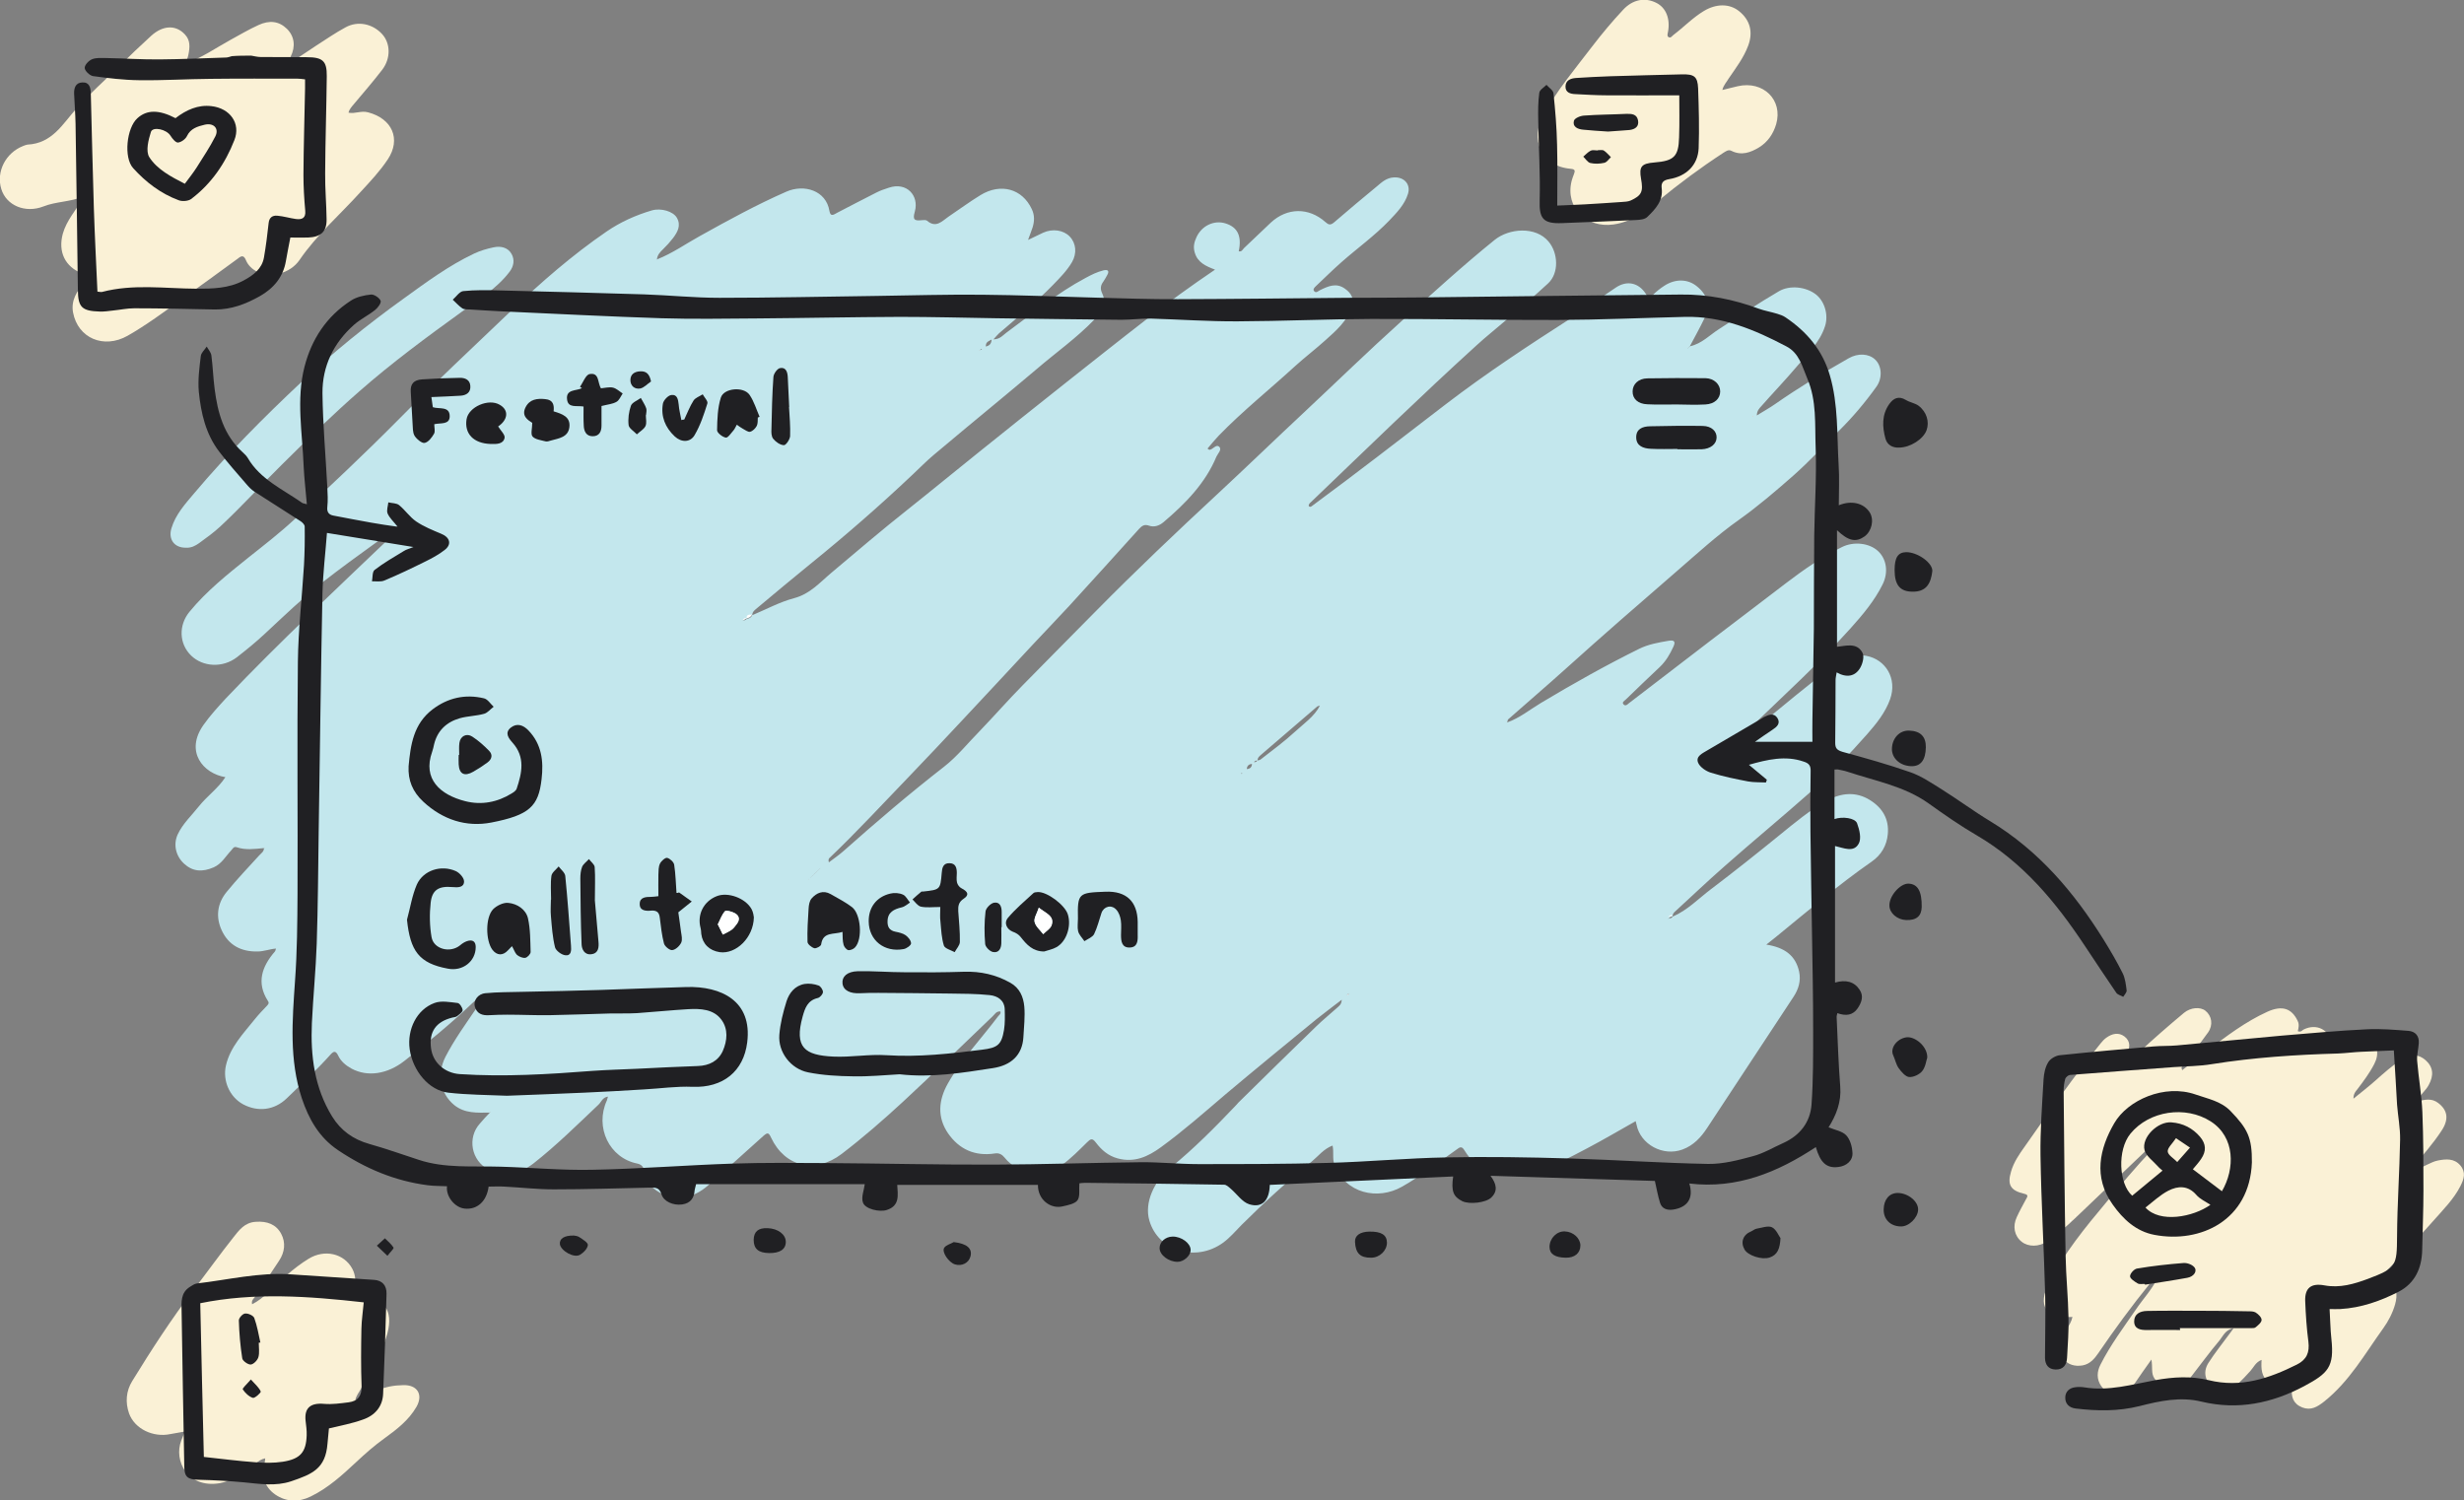 <svg width="670" height="408" viewBox="0 0 670 408" fill="none" xmlns="http://www.w3.org/2000/svg">
<rect x="0" y="0" width="670" height="408" fill="#808080" stroke="none"/>
<g clip-path="url(#clip0)">
<path d="M133.209 302.544C129.794 302.59 126.378 302.824 123.499 300.489C119.693 297.36 118.717 292.082 121.157 287.319C123.597 282.601 126.769 278.258 129.745 273.868C130.331 273.027 131.111 272.327 131.258 271.253C131.648 271.066 131.746 270.692 131.746 270.318C131.794 270.318 131.892 270.272 131.892 270.225C131.941 270.225 131.941 270.132 131.941 270.085C131.892 270.132 131.794 270.225 131.746 270.272C131.355 270.459 131.258 270.786 131.258 271.206C130.038 271.299 129.208 272.047 128.379 272.84C122.572 278.398 116.375 283.442 110.032 288.439C105.348 292.129 99.931 292.923 95.589 290.588C93.978 289.7 92.661 288.579 91.929 286.992C91.295 285.684 90.709 285.824 89.88 286.758C86.123 290.961 81.975 294.791 77.925 298.714C74.607 301.89 70.167 302.45 66.117 300.302C62.408 298.294 60.505 293.857 61.432 289.747C62.603 284.656 66.214 281.014 69.337 277.09C70.313 275.876 71.435 274.709 72.509 273.588C72.899 273.167 73.29 272.794 72.85 272.187C69.679 267.236 71.191 262.846 74.753 258.736C74.9 258.596 74.9 258.316 75.046 257.942C73.29 258.082 71.728 258.736 70.02 258.736C65.434 258.829 62.116 256.915 60.31 253.038C58.602 249.395 59.041 245.659 61.676 242.483C64.458 239.074 67.532 235.851 70.508 232.582C71.045 232.022 71.777 231.555 71.777 230.667C71.826 230.621 71.874 230.621 71.923 230.574C71.972 230.574 71.923 230.481 71.972 230.434C71.923 230.481 71.826 230.574 71.777 230.621C69.288 230.854 66.8 231.228 64.36 230.387C63.531 230.107 63.287 230.808 62.847 231.275C61.335 232.862 60.31 234.871 58.114 235.851C54.992 237.206 52.405 237.019 50.063 234.871C47.77 232.769 47.087 229.64 48.307 226.931C49.673 223.989 52.113 221.747 54.113 219.225C56.309 216.47 59.334 214.368 61.286 211.332C55.236 210.351 50.21 204.373 55.333 197.134C57.139 194.566 59.285 192.231 61.432 189.895C76.071 174.483 91.685 159.959 107.056 145.247C108.324 144.033 110.374 143.426 110.813 141.464C110.959 141.324 111.154 141.137 111.301 140.997C111.349 140.997 111.447 140.95 111.496 140.95C111.545 140.95 111.545 140.857 111.545 140.81C111.496 140.857 111.398 140.95 111.349 140.997C111.203 141.137 111.008 141.324 110.861 141.464C107.641 143.005 105.153 145.434 102.322 147.489C97.394 151.038 92.515 154.588 87.733 158.324C82.219 162.667 77.193 167.525 72.07 172.288C69.63 174.577 67.044 176.678 64.409 178.733C60.554 181.676 55.187 181.395 51.966 178.266C48.697 175.09 48.502 170.047 51.527 166.357C56.163 160.706 61.92 156.129 67.629 151.552C71.923 148.143 76.266 144.78 80.267 141.044C89.636 132.31 99.004 123.53 107.983 114.47C118.083 104.242 128.623 94.434 139.016 84.486C147.116 76.78 155.557 69.401 164.877 63.003C168.683 60.387 172.831 58.519 177.271 57.211C179.711 56.511 183.029 57.445 184.054 59.22C185.225 61.275 184.298 63.049 182.98 64.777C182.151 65.852 181.272 66.832 180.296 67.766C179.467 68.56 178.735 69.354 178.637 70.522C178.589 70.569 178.491 70.662 178.442 70.709C178.54 70.662 178.589 70.569 178.686 70.522C182.834 68.887 186.444 66.319 190.25 64.217C197.96 59.92 205.718 55.67 213.818 52.121C218.698 49.972 224.651 51.84 225.529 57.352C225.822 59.173 226.895 58.239 227.627 57.865C231.189 56.044 234.751 54.129 238.313 52.354C239.387 51.794 240.558 51.42 241.68 51.047C246.511 49.412 249.975 53.148 248.755 57.538C248.121 59.733 248.609 60.107 250.658 59.873C251.146 59.827 251.781 59.78 252.073 60.014C254.513 62.115 256.123 60.154 257.88 58.939C260.808 56.978 263.638 54.876 266.614 53.055C272.128 49.692 277.983 51.327 280.569 56.885C281.35 58.519 281.301 60.2 280.765 61.882C280.472 62.816 280.081 63.703 279.545 65.244C281.253 64.45 282.424 63.843 283.643 63.283C286.181 62.115 289.157 62.536 290.865 64.31C292.622 66.132 292.866 68.887 291.499 71.269C290.133 73.604 288.23 75.519 286.376 77.434C281.789 82.151 276.666 86.308 271.64 90.651C271.201 91.071 270.81 91.538 270.127 92.286C271.933 92.239 272.713 91.165 273.592 90.511C280.667 85.327 287.401 79.722 295.208 75.566C296.769 74.725 298.331 73.931 300.087 73.511C301.112 73.277 301.746 73.558 301.112 74.725C300.77 75.332 300.429 75.986 300.039 76.546C299.258 77.574 299.111 78.508 299.697 79.769C301.063 82.618 299.502 84.813 297.599 86.868C292.817 91.865 287.108 95.882 281.887 100.365C278.569 103.214 275.153 105.97 271.835 108.772C265.833 113.769 259.832 118.673 253.879 123.717C251.878 125.398 250.024 127.313 248.121 129.088C239.24 137.494 230.018 145.527 220.503 153.233C215.624 157.203 210.793 161.22 206.011 165.236C205.377 165.797 204.547 166.264 204.547 167.291C203.815 167.291 203.132 167.291 203.083 168.225C202.693 168.225 202.303 168.319 202.108 168.692C202.059 168.692 202.01 168.739 201.961 168.786C201.912 168.786 201.912 168.879 201.912 168.879C201.961 168.832 202.059 168.739 202.108 168.692C202.498 168.692 202.888 168.599 203.083 168.225C203.767 168.225 204.255 167.898 204.547 167.291C208.353 165.703 212.013 163.695 215.916 162.667C220.308 161.5 222.943 158.371 226.066 155.755C232.946 149.964 239.777 144.126 246.803 138.569C253.342 133.384 259.783 128.06 266.321 122.83C273.933 116.711 281.594 110.593 289.255 104.522C296.818 98.544 304.332 92.566 311.944 86.681C317.849 82.104 323.899 77.714 330.389 73.324C327.803 72.343 325.656 71.362 324.875 68.7C324.387 67.112 324.729 65.805 325.363 64.45C326.827 61.321 330.194 59.78 333.268 60.761C336.537 61.788 337.708 64.217 336.83 68.327C337.659 68.56 337.903 67.813 338.294 67.439C340.733 65.151 343.124 62.816 345.564 60.527C350.004 56.417 355.86 56.371 360.349 60.34C361.227 61.135 361.764 61.321 362.74 60.481C366.595 57.165 370.498 53.895 374.402 50.673C375.719 49.552 377.037 48.338 378.988 48.244C381.818 48.057 383.673 50.159 382.843 52.728C381.965 55.623 379.769 57.865 377.72 60.014C373.767 64.124 369.083 67.486 364.789 71.269C362.398 73.371 360.154 75.612 357.811 77.808C357.421 78.181 356.884 78.695 357.372 79.209C357.86 79.769 358.446 79.162 358.885 78.928C361.081 77.854 363.325 76.78 365.716 78.508C367.522 79.769 368.351 81.404 367.57 83.552C366.253 87.335 363.325 89.904 360.398 92.519C357.763 94.901 354.884 97.096 352.249 99.478C345.32 105.83 337.952 111.714 331.414 118.439C330.34 119.56 329.364 120.775 328.339 121.989C328.681 122.176 328.779 122.362 328.925 122.316C329.852 122.176 330.682 120.775 331.462 121.428C332.389 122.222 331.17 123.297 330.779 124.137C327.754 131.423 322.338 136.934 316.336 142.025C315.214 142.959 313.847 143.426 312.481 142.959C311.213 142.492 310.529 142.959 309.749 143.799C303.454 150.758 297.16 157.764 290.816 164.676C287.596 168.178 284.278 171.588 281.057 175.044C274.568 182.003 268.127 188.961 261.637 195.873C256.855 200.964 252.122 206.055 247.291 211.052C240.07 218.525 233.043 226.184 225.529 233.329C225.334 233.516 225.187 233.843 225.383 234.497C226.749 233.47 228.164 232.489 229.433 231.368C238.264 223.522 247.291 215.816 256.66 208.53C260.32 205.681 263.199 202.038 266.419 198.769C270.371 194.659 274.129 190.362 278.13 186.299C284.815 179.481 291.499 172.755 298.184 165.983C308.822 155.195 319.849 144.733 331.023 134.365C338.879 127.08 346.589 119.607 354.445 112.275C363.325 103.961 372.059 95.461 381.087 87.335C389.43 79.862 397.677 72.296 406.411 65.244C410.315 62.069 417.585 61.461 421.098 65.711C423.684 68.794 423.977 74.258 420.952 77.06C417.195 80.563 413.193 83.879 409.29 87.242C406.704 89.483 404.02 91.585 401.483 93.92C386.21 107.791 371.474 122.176 356.592 136.42C356.25 136.747 355.811 137.027 355.86 137.588C356.104 137.915 356.396 137.868 356.689 137.634C368.937 128.621 380.94 119.28 392.992 110.033C404.118 101.486 415.877 93.78 427.734 86.167C431.687 83.599 435.444 80.796 439.396 78.181C442.421 76.173 445.544 76.874 447.496 79.862C448.13 80.89 448.57 81.03 449.448 80.189C450.424 79.255 451.497 78.368 452.62 77.667C455.596 75.753 458.963 75.846 461.403 77.854C464.379 80.236 465.111 83.178 463.452 86.588C462.232 89.11 460.866 91.585 459.548 94.06C459.402 94.2 459.256 94.387 459.06 94.527C459.012 94.574 458.963 94.574 458.914 94.621C458.865 94.621 458.914 94.714 458.865 94.761C458.914 94.714 459.012 94.621 459.06 94.574C459.207 94.434 459.402 94.294 459.548 94.154C462.769 93.453 464.916 91.071 467.502 89.437C472.869 85.981 478.188 82.431 483.702 79.209C486.629 77.481 491.021 77.948 493.753 80.049C496.144 81.917 497.267 85.654 496.242 88.736C494.827 93.126 491.46 96.255 488.581 99.665C485.458 103.354 482.14 106.81 478.969 110.406C478.432 111.014 477.749 111.621 477.7 112.975C479.554 111.808 481.213 110.92 482.726 109.846C489.167 105.362 495.852 101.299 502.683 97.423C505.22 95.975 508.148 96.115 509.905 97.796C511.71 99.525 511.905 102.794 510.246 105.129C507.172 109.426 503.756 113.489 499.999 117.178C495.949 121.195 492.094 125.351 487.801 129.181C482.97 133.431 478.09 137.634 472.821 141.371C466.819 145.621 461.451 150.571 455.938 155.335C445.788 164.115 435.639 172.942 425.685 181.909C420.561 186.533 415.292 191.016 410.119 195.593C409.924 195.78 409.924 196.154 409.827 196.434C409.778 196.481 409.68 196.574 409.631 196.621C409.729 196.574 409.778 196.481 409.875 196.434C413.242 195.22 415.975 192.978 419 191.156C427.734 185.926 436.615 180.928 445.788 176.398C448.277 175.184 450.961 174.717 453.693 174.25C455.547 173.923 455.547 174.717 455.01 175.884C454.083 177.893 453.01 179.761 451.351 181.349C448.228 184.291 445.105 187.28 442.031 190.269C441.69 190.596 440.909 190.97 441.494 191.577C442.031 192.09 442.519 191.577 442.958 191.203C450.424 185.505 457.841 179.761 465.306 174.063C472.089 168.879 478.871 163.788 485.605 158.604C490.435 154.915 495.412 151.459 500.877 148.75C504.098 147.162 508.294 147.676 510.636 149.824C512.979 151.972 513.564 155.615 511.905 158.931C509.709 163.368 506.489 167.198 503.171 170.887C494.534 180.461 484.922 189.242 475.602 198.209C475.114 198.676 474.333 199.003 474.48 200.123C476.431 199.329 477.7 197.788 479.164 196.574C485.361 191.577 491.363 186.393 497.803 181.676C500.634 179.574 503.708 177.612 507.562 178.36C512.686 179.34 515.955 184.478 513.954 190.129C512.637 193.819 510.197 196.808 507.66 199.703C502.732 205.261 497.608 210.678 491.997 215.629C484.385 222.354 476.529 228.846 468.917 235.571C464.379 239.541 459.988 243.744 455.547 247.808C455.108 248.181 454.766 248.601 454.815 249.209C454.425 249.209 454.035 249.302 453.839 249.676C453.791 249.722 453.742 249.722 453.693 249.769C453.644 249.769 453.644 249.862 453.644 249.909C453.693 249.862 453.791 249.769 453.839 249.722C454.23 249.722 454.62 249.629 454.815 249.255C458.865 247.527 461.842 244.351 465.257 241.783C471.552 237.019 477.7 232.115 483.799 227.165C487.996 223.755 492.143 220.253 496.925 217.637C500.682 215.582 504.683 215.209 508.441 217.544C511.905 219.692 513.71 222.775 513.32 226.838C513.027 229.92 511.564 232.489 508.929 234.31C499.804 240.662 491.411 247.854 482.872 254.813C482.14 255.42 481.408 255.981 480.286 256.868C485.41 257.662 488.288 259.95 489.216 264.247C489.752 266.769 489.02 269.058 487.654 271.112C479.847 283.022 471.991 294.838 464.184 306.747C462.525 309.269 460.524 311.464 457.499 312.585C452.229 314.547 446.081 311.231 445.008 305.86C444.959 305.579 444.861 305.299 444.764 304.879C440.274 307.401 435.932 309.97 431.491 312.305C426.466 314.967 421.391 317.676 415.682 318.843C408.119 320.431 402.361 319.59 398.116 312.678C397.384 311.511 396.798 312.071 396.018 312.632C391.138 316.088 386.405 319.777 381.184 322.72C374.694 326.409 365.814 324.634 362.837 316.648C362.252 315.06 362.74 313.379 362.349 311.511C359.958 312.398 358.495 314.36 356.738 315.807C350.053 321.225 343.71 327.016 337.61 333.088C335.951 334.769 334.439 336.59 332.487 337.992C325.119 343.269 314.97 340.233 312.53 331.92C311.115 327.11 313.75 321.178 318.337 317.489C324.582 312.398 330.242 306.7 335.756 300.909C336.098 300.582 336.391 300.209 336.732 299.835C343.759 292.923 350.785 286.011 357.86 279.145C359.666 277.371 361.666 275.783 363.569 274.055C364.057 273.588 364.789 273.214 364.838 271.86C362.301 273.821 360.007 275.503 357.811 277.277C349.565 284.049 341.319 290.775 333.17 297.64C327.412 302.544 321.752 307.541 315.653 311.978C312.188 314.5 308.529 316.228 303.942 315.014C301.307 314.313 299.502 312.678 298.038 310.764C296.964 309.316 296.525 309.736 295.549 310.67C293.354 312.818 291.207 315.06 288.621 316.882C283.839 320.244 276.763 319.31 273.201 314.827C272.47 313.939 271.689 313.472 270.518 313.659C265.053 314.5 260.808 312.492 257.831 308.242C254.757 303.805 255.196 299.088 257.782 294.557C261.539 287.972 266.809 282.461 271.347 276.437C271.64 276.016 272.226 275.736 272.03 275.036C270.859 274.942 270.469 275.876 269.883 276.39C261.735 284.143 253.781 291.989 245.535 299.601C240.167 304.552 234.654 309.362 228.847 313.799C221.674 319.264 213.428 317.349 209.671 309.362C209.036 308.008 208.744 307.868 207.573 308.895C202.644 313.379 197.618 317.816 192.641 322.253C188.25 326.222 182.98 326.783 178.491 323.747C176.588 322.439 175.563 320.618 175.222 318.516C175.027 317.302 174.392 316.648 173.319 316.415C165.707 314.92 161.657 306.56 165.024 299.228C165.121 298.948 165.17 298.667 165.316 298.2C163.804 298.434 163.511 299.648 162.779 300.349C157.021 305.813 151.361 311.417 145.067 316.368C141.358 319.264 136.771 320.011 132.868 318.049C128.135 315.667 126.964 309.362 130.526 305.486C131.453 304.365 132.331 303.478 133.209 302.544C133.258 302.544 133.356 302.497 133.405 302.45C133.453 302.45 133.405 302.357 133.453 302.31C133.307 302.404 133.258 302.497 133.209 302.544ZM354.201 138.615C354.249 138.569 354.298 138.475 354.347 138.428C354.298 138.522 354.249 138.569 354.201 138.615C354.152 138.709 354.152 138.755 354.103 138.802C354.152 138.755 354.152 138.709 354.201 138.615ZM273.201 273.121C273.348 272.981 273.543 272.794 273.689 272.654C273.836 272.514 274.031 272.327 274.177 272.187C274.226 272.14 274.275 272.14 274.324 272.093C274.373 272.093 274.324 272 274.372 271.953C274.324 272 274.226 272.093 274.177 272.14C274.031 272.28 273.836 272.467 273.689 272.607C273.543 272.84 273.397 272.981 273.201 273.121C273.153 273.121 273.055 273.167 273.006 273.214C272.957 273.261 273.006 273.308 272.957 273.354C273.055 273.261 273.153 273.214 273.201 273.121ZM356.152 79.816C356.201 79.816 356.299 79.769 356.348 79.722C356.396 79.722 356.396 79.629 356.396 79.582C356.299 79.676 356.25 79.722 356.152 79.816C356.104 79.862 356.055 79.862 356.006 79.909C355.957 79.909 356.006 80.003 355.957 80.049C356.006 79.956 356.104 79.862 356.152 79.816ZM220.015 239.027C220.162 238.887 220.357 238.7 220.503 238.56C220.65 238.42 220.845 238.233 220.991 238.093C221.137 237.953 221.333 237.766 221.479 237.626C221.625 237.486 221.821 237.299 221.967 237.159C222.113 237.019 222.309 236.832 222.455 236.692C222.601 236.552 222.797 236.365 222.943 236.225C222.992 236.178 223.089 236.085 223.138 236.038C223.04 236.085 222.992 236.178 222.894 236.225C222.748 236.365 222.553 236.552 222.406 236.692C222.26 236.832 222.065 237.019 221.918 237.159C221.772 237.299 221.577 237.486 221.43 237.626C221.284 237.766 221.089 237.953 220.942 238.093C220.796 238.233 220.601 238.42 220.454 238.56C220.357 238.747 220.21 238.887 220.015 239.027C219.966 239.074 219.918 239.074 219.869 239.121C219.82 239.121 219.869 239.214 219.82 239.261C219.918 239.167 219.966 239.121 220.015 239.027ZM465.453 207.269C465.501 207.222 465.55 207.129 465.599 207.082C465.55 207.176 465.501 207.222 465.453 207.269C465.404 207.362 465.404 207.409 465.355 207.456C465.355 207.409 465.404 207.362 465.453 207.269ZM468.38 204.934C468.527 204.794 468.722 204.607 468.868 204.467C469.015 204.327 469.21 204.14 469.356 204C471.162 203.439 472.137 202.038 472.967 200.544C471.357 201.338 469.942 202.225 469.307 204C469.161 204.14 468.966 204.327 468.819 204.467C468.673 204.607 468.478 204.794 468.234 205.121C468.331 205.074 468.331 205.027 468.38 204.934C468.331 204.934 468.234 204.981 468.185 204.981C468.136 204.981 468.136 205.074 468.136 205.121C468.185 205.121 468.234 205.121 468.38 204.934ZM359.568 191.39C359.617 191.343 359.666 191.25 359.666 191.203C359.666 191.297 359.617 191.343 359.568 191.39C359.422 191.577 359.275 191.717 359.08 191.857C358.787 191.95 358.397 191.95 358.153 192.137C353.078 196.481 347.955 200.871 342.88 205.261C342.392 205.681 341.904 206.101 341.953 206.802C341.563 206.802 341.172 206.895 340.977 207.269C340.831 207.409 340.636 207.596 340.489 207.736C339.562 207.783 339.074 208.25 339.025 209.137C338.977 209.184 338.928 209.277 338.879 209.324C338.928 209.277 338.977 209.184 338.977 209.137C339.904 209.09 340.392 208.623 340.441 207.736C340.587 207.596 340.782 207.409 340.928 207.269C341.319 207.269 341.709 207.176 341.904 206.802C342.197 206.709 342.587 206.709 342.783 206.522C345.954 204.047 349.224 201.665 352.151 198.956C354.542 196.761 357.372 194.846 358.934 191.857C359.226 191.717 359.422 191.577 359.568 191.39ZM112.716 140.063C112.667 140.11 112.618 140.203 112.569 140.25C112.618 140.156 112.667 140.11 112.716 140.063C112.764 139.97 112.764 139.923 112.813 139.876C112.764 139.923 112.764 139.97 112.716 140.063ZM366.887 270.318C366.692 270.412 366.204 270.085 366.35 270.692C366.546 270.552 366.692 270.459 366.887 270.318C366.936 270.272 366.985 270.272 367.034 270.225C367.082 270.225 367.082 270.132 367.082 270.132C367.034 270.225 366.936 270.272 366.887 270.318ZM266.37 95.228C266.565 95.181 266.809 95.088 267.005 95.041C266.956 94.994 266.907 94.901 266.858 94.854C266.761 94.994 266.565 95.088 266.37 95.228C266.321 95.275 266.224 95.275 266.224 95.321C266.175 95.321 266.224 95.415 266.175 95.461C266.273 95.368 266.321 95.275 266.37 95.228ZM268.078 94.247C269.005 93.967 269.542 93.593 269.639 92.332C268.712 92.846 267.98 93.033 268.078 94.247ZM476.529 113.115C476.529 113.162 476.529 113.255 476.578 113.255C476.627 113.302 476.724 113.302 476.773 113.302C476.773 113.209 476.724 113.115 476.724 113.069C476.627 113.069 476.578 113.115 476.529 113.115ZM337.61 210.445C337.659 210.398 337.757 210.398 337.806 210.351C337.757 210.305 337.708 210.258 337.659 210.211C337.61 210.211 337.513 210.258 337.464 210.305C337.513 210.351 337.562 210.398 337.61 210.445ZM275.544 270.832C275.495 270.786 275.495 270.692 275.446 270.645C275.397 270.692 275.3 270.739 275.3 270.832C275.3 270.879 275.348 270.972 275.397 271.019C275.446 270.926 275.495 270.879 275.544 270.832Z" fill="#C3E7ED"/>
<path d="M657.411 299.508C659.314 298.995 661.217 298.574 662.974 299.929C665.608 301.937 665.95 304.412 663.852 307.541C661.51 311.091 658.68 314.313 655.898 317.536C655.557 317.909 654.874 318.143 655.313 318.984C656.874 318.236 658.436 317.442 659.997 316.695C660.924 316.275 661.9 315.761 662.925 315.574C665.12 315.154 667.316 314.967 668.975 316.882C670.586 318.75 670 320.618 669.024 322.533C667.219 326.082 664.389 328.885 661.802 331.827C657.704 336.497 653.312 341.027 649.018 345.511C647.994 346.585 648.042 347.192 649.311 348.033C651.8 349.714 651.995 352.096 651.263 354.712C650.58 357.047 649.457 359.242 648.042 361.203C643.065 368.115 638.869 375.635 631.94 381.146C630.086 382.593 628.378 383.621 626.036 382.734C623.547 381.753 622.913 379.791 623.255 377.409C623.303 377.036 623.352 376.662 623.45 375.962C621.156 376.896 619.058 377.456 616.96 375.915C614.862 374.327 614.813 372.225 614.96 369.797C613.349 370.404 612.813 371.805 611.934 372.786C610.812 374.047 609.69 375.214 608.47 376.382C606.225 378.577 604.078 378.904 602.029 377.456C599.687 375.821 598.906 373.206 600.467 370.684C602.273 367.835 604.42 365.22 606.42 362.464C606.664 362.184 606.86 361.857 607.348 361.157C605.054 361.624 604.469 363.352 603.542 364.473C600.809 367.695 598.321 371.151 595.686 374.514C592.758 378.297 588.22 378.437 585.829 374.841C584.853 373.44 585.39 371.805 585 369.703C583.243 372.179 581.779 374.234 580.364 376.335C579.486 377.643 578.412 378.624 576.753 378.764C574.655 378.951 572.606 378.764 571.337 376.896C570.068 375.028 570.166 373.019 571.142 371.104C573.826 365.78 577.436 360.97 580.803 356.066C582.657 353.31 585 350.835 586.561 347.753C585.292 347.613 585.048 348.453 584.609 349.014C579.632 355.132 574.997 361.484 570.556 367.975C569.532 369.47 568.312 370.918 566.311 371.291C561.968 372.038 559.285 368.816 560.456 364.426C561.09 362.137 563.042 360.503 563.53 358.121C556.162 358.541 553.917 355.132 557.235 348.64C561.334 340.747 566.946 333.835 572.703 326.97C576.802 322.066 580.901 317.162 585.292 312.538C585.585 312.212 586.122 311.978 585.78 311.231C584.804 311.231 584.365 312.071 583.78 312.632C577.241 318.843 570.752 325.055 564.262 331.267C561.92 333.508 559.431 335.657 556.747 337.525C554.454 339.113 551.526 339.113 549.721 337.665C547.769 336.124 547.184 333.508 548.404 330.94C549.135 329.305 550.063 327.717 550.892 326.129C551.185 325.569 551.77 324.915 550.453 324.635C546.647 323.747 545.769 322.159 546.842 318.563C547.574 316.041 549.038 313.893 550.551 311.791C557.235 302.264 563.871 292.736 571.239 283.676C571.679 283.115 572.167 282.602 572.752 282.181C574.314 281.06 576.07 280.64 577.68 281.854C579.437 283.209 579.193 285.03 578.217 286.665C577.436 288.066 576.412 289.327 575.875 291.008C577.778 289.42 579.73 287.926 581.535 286.245C585.536 282.508 589.684 278.912 593.88 275.409C595.637 273.962 598.272 273.728 599.687 274.849C601.443 276.25 601.834 278.725 600.419 280.734C598.272 283.723 595.978 286.618 593.734 289.56C593.49 289.887 592.904 290.121 593.392 291.008C595.686 289.187 597.979 287.412 600.272 285.684C605.396 281.761 610.568 277.838 616.521 275.129C620.522 273.308 623.157 274.195 624.767 277.604C625.255 278.585 625.011 279.519 624.816 280.407C625.694 280.78 625.987 280.126 626.426 279.94C629.94 278.212 633.502 280.033 633.941 283.816C634.038 284.47 633.502 285.404 634.429 285.684C635.161 285.918 635.6 284.984 636.136 284.563C636.576 284.19 636.917 283.769 637.356 283.442C639.601 281.574 642.333 281.201 644.236 282.555C646.53 284.19 647.018 286.571 645.603 289.327C644.334 291.802 642.675 293.997 641.016 296.192C640.528 296.799 639.942 297.36 639.942 298.761C642.138 296.986 644.041 295.492 645.895 293.857C648.14 291.849 650.433 289.841 652.922 288.159C655.459 286.478 657.655 286.618 659.558 288.299C661.656 290.168 661.851 292.456 660.387 295.071C659.558 296.659 657.899 297.734 657.411 299.508C657.362 299.508 657.265 299.555 657.265 299.555C657.216 299.555 657.216 299.648 657.216 299.695C657.313 299.648 657.362 299.602 657.411 299.508ZM607.982 360.736C608.226 360.316 608.421 360.176 608.421 359.989C608.421 359.849 608.275 359.662 608.226 359.475C608.079 359.615 607.835 359.709 607.787 359.849C607.689 359.989 607.836 360.223 607.982 360.736ZM587.195 346.398C587.098 346.445 586.903 346.492 586.854 346.585C586.805 346.679 586.951 346.819 587 346.959C587.147 346.865 587.293 346.772 587.439 346.679C587.391 346.585 587.293 346.492 587.195 346.398ZM588.513 345.231C588.464 345.184 588.415 345.137 588.415 345.091C588.366 345.137 588.318 345.184 588.269 345.231C588.318 345.278 588.415 345.371 588.464 345.418C588.464 345.371 588.513 345.324 588.513 345.231Z" fill="#FAF1D6"/>
<path d="M50.502 17.233C54.894 15.739 58.602 13.077 62.604 10.882C65.141 9.481 67.629 8.033 70.264 6.819C73.29 5.418 75.876 5.744 78.023 7.846C80.072 9.854 80.414 12.657 79.047 15.365C78.706 16.019 77.925 16.486 78.072 17.701C80.804 15.879 83.39 14.104 86.025 12.376C88.66 10.695 91.197 8.92 93.979 7.426C97.297 5.604 101.298 6.445 103.884 9.247C106.177 11.723 106.324 15.832 103.933 18.962C101.493 22.137 98.858 25.173 96.272 28.256C95.686 28.956 95.003 29.657 94.759 30.637C96.565 31.011 98.175 30.03 100.078 30.544C106.665 32.272 109.105 37.83 105.445 43.341C103.298 46.563 100.663 49.365 98.028 52.214C92.466 58.379 86.123 63.843 81.438 70.709C78.901 74.398 73.631 75.659 70.02 73.931C68.556 73.231 67.434 72.11 66.897 70.802C66.166 68.934 65.287 69.868 64.458 70.475C59.432 74.118 54.455 77.808 49.38 81.404C44.598 84.813 39.865 88.363 34.693 91.305C28.252 94.948 21.177 92.005 19.859 84.953C19.274 81.731 20.884 79.069 23.08 76.734C24.3 75.426 24.105 75.005 22.445 74.398C17.615 72.577 15.761 68.42 17.078 63.563C18.103 59.92 20.64 57.165 22.933 53.382C18.932 54.97 15.224 54.783 11.808 56.137C6.88 58.052 1.708 55.904 0.342 51.374C-1.074 46.703 1.513 41.566 6.294 39.698C6.685 39.558 7.075 39.371 7.466 39.324C14.248 38.997 17.078 33.626 20.787 29.517C24.446 25.407 28.545 21.81 32.448 17.981C35.279 15.179 38.157 12.423 41.085 9.761C44.306 6.819 47.819 6.725 50.258 9.341C51.82 10.975 51.625 12.89 51.234 14.852C51.088 15.599 50.746 16.439 50.502 17.233C50.454 17.28 50.454 17.374 50.405 17.42C50.405 17.374 50.454 17.28 50.502 17.233Z" fill="#FAF1D6"/>
<path d="M96.614 380.772C98.76 380.258 100.615 379.044 102.566 378.156C104.811 377.082 107.202 376.709 109.593 376.662C113.545 376.522 115.107 379.277 113.252 382.547C111.154 386.189 107.885 388.711 104.518 391.14C101.786 393.102 99.297 395.297 96.857 397.585C93.1 401.088 89.294 404.591 84.512 406.926C81.194 408.56 77.876 408.467 74.851 406.412C71.631 404.17 71.094 400.948 72.021 397.445C72.07 397.211 72.07 396.978 72.118 396.558C69.923 397.025 68.898 398.893 67.288 399.827C64.897 401.228 62.604 402.816 59.725 403.33C50.99 404.777 47.184 397.211 49.283 391.747C49.575 391.047 49.868 390.299 50.258 389.272C48.746 389.552 47.526 389.739 46.306 389.972C41.671 390.953 36.596 388.571 35.083 384.321C34.059 381.379 34.254 378.297 35.962 375.541C41.183 367.041 46.599 358.681 52.65 350.742C56.309 345.978 59.773 341.121 63.482 336.45C64.995 334.536 66.507 332.434 69.532 332.247C72.655 332.014 75.095 332.948 76.461 335.516C77.73 337.898 77.437 340.514 75.876 342.849C73.778 346.071 71.582 349.247 69.484 352.47C69.093 353.077 68.264 353.544 68.556 354.665C70.216 353.824 71.533 352.75 72.753 351.582C76.266 348.22 79.731 344.857 83.927 342.288C88.27 339.626 93.539 340.841 95.784 344.997C96.809 346.865 96.76 348.967 96.418 350.928C96.223 352.189 96.516 352.33 97.687 352.423C104.421 352.843 107.007 356.206 105.348 362.558C103.884 368.022 100.761 372.832 98.077 377.783C97.589 378.67 96.809 379.604 96.614 380.772C96.565 380.865 96.565 380.912 96.516 380.959C96.516 380.912 96.565 380.819 96.614 380.772Z" fill="#FAF1D6"/>
<path d="M468.332 24.472C469.942 24.099 471.21 23.725 472.528 23.445C479.457 21.857 484.873 27.181 482.97 33.766C482.189 36.382 480.725 38.577 478.334 40.071C475.992 41.472 473.553 42.407 470.771 41.005C469.942 40.585 469.21 41.192 468.527 41.612C462.379 45.629 456.523 49.972 450.863 54.643C447.301 57.585 443.641 60.341 438.713 61.041C431.443 62.069 425.539 56.511 427.344 49.225C427.49 48.571 427.783 47.917 428.027 47.217C428.32 46.423 428.271 46.003 427.149 45.909C418.415 45.115 416.316 37.456 419.586 31.431C423.294 24.613 428.369 18.634 433.102 12.423C435.688 9.06 438.42 5.791 441.348 2.662C443.983 -0.187 447.301 -0.747 450.326 0.747C453.01 2.055 454.23 5.091 453.547 8.733C453.449 9.2 453.254 9.761 453.644 10.041C454.279 10.508 454.62 9.808 455.059 9.481C457.841 7.379 460.28 4.81 463.306 2.989C466.624 0.981 470.235 0.934 472.821 2.989C475.944 5.464 476.724 8.78 475.358 12.423C474.138 15.692 472.04 18.448 470.088 21.297C469.551 22.277 468.673 23.071 468.332 24.472Z" fill="#FAF1D6"/>
<path d="M50.551 148.937C47.428 148.983 45.721 146.695 46.599 143.706C47.721 139.923 50.356 137.027 52.845 134.085C61.823 123.437 71.679 113.536 81.877 103.961C90.612 95.788 99.98 88.222 109.788 81.17C115.936 76.734 122.036 72.203 128.964 68.934C130.672 68.14 132.429 67.626 134.234 67.253C136.186 66.832 138.138 67.299 139.114 69.074C139.992 70.662 139.699 72.39 138.577 73.885C135.064 78.508 130.087 81.497 125.451 84.86C115.936 91.725 106.519 98.684 97.736 106.39C90.465 112.742 83.585 119.467 76.754 126.239C71.094 131.797 65.775 137.681 59.969 143.099C58.163 144.78 56.163 146.228 54.162 147.676C53.137 148.423 51.966 149.03 50.551 148.937Z" fill="#C3E7ED"/>
<path d="M204.45 167.151C204.157 167.758 203.669 168.085 202.986 168.085C202.986 167.104 203.669 167.104 204.45 167.151C204.401 167.104 204.45 167.151 204.45 167.151Z" fill="white"/>
<path d="M476.529 113.116C476.578 113.116 476.627 113.069 476.724 113.069C476.724 113.162 476.773 113.256 476.773 113.302C476.724 113.302 476.627 113.302 476.578 113.256C476.529 113.256 476.529 113.162 476.529 113.116Z" fill="white"/>
<path d="M202.937 168.085C202.742 168.459 202.352 168.552 201.961 168.552C202.205 168.132 202.547 168.039 202.937 168.085C202.937 168.039 202.937 168.085 202.937 168.085Z" fill="white"/>
<path d="M454.718 248.835C454.523 249.209 454.132 249.302 453.742 249.302C453.937 248.929 454.279 248.835 454.718 248.835Z" fill="white"/>
<path d="M131.746 270.319C131.746 270.692 131.648 271.066 131.258 271.253C131.258 271.253 131.209 271.253 131.209 271.206C131.209 270.879 131.307 270.506 131.746 270.319Z" fill="white"/>
<path d="M275.544 270.832C275.495 270.879 275.446 270.926 275.397 271.019C275.349 270.972 275.3 270.879 275.3 270.832C275.3 270.786 275.397 270.739 275.446 270.646C275.446 270.692 275.495 270.739 275.544 270.832Z" fill="white"/>
<path d="M366.887 270.319C366.692 270.459 366.546 270.552 366.351 270.692C366.204 270.132 366.692 270.459 366.887 270.319Z" fill="white"/>
<path d="M112.716 140.016C112.667 140.063 112.618 140.157 112.618 140.203C112.618 140.157 112.667 140.11 112.716 140.016Z" fill="white"/>
<path d="M111.252 140.997C111.301 140.951 111.398 140.857 111.447 140.81C111.447 140.857 111.447 140.904 111.398 140.951C111.35 140.951 111.301 140.951 111.252 140.997Z" fill="white"/>
<path d="M110.764 141.418C110.91 141.277 111.105 141.091 111.252 140.951C111.057 141.137 110.91 141.277 110.764 141.418C110.764 141.464 110.764 141.418 110.764 141.418Z" fill="white"/>
<path d="M201.961 168.505C201.912 168.552 201.815 168.646 201.766 168.692C201.766 168.646 201.766 168.599 201.815 168.599C201.864 168.552 201.912 168.552 201.961 168.505C202.01 168.552 201.961 168.505 201.961 168.505Z" fill="white"/>
<path d="M359.568 191.437C359.617 191.39 359.617 191.297 359.666 191.25C359.666 191.297 359.617 191.343 359.568 191.437C359.568 191.39 359.568 191.437 359.568 191.437Z" fill="white"/>
<path d="M359.08 191.904C359.226 191.763 359.422 191.577 359.568 191.437C359.422 191.577 359.226 191.717 359.08 191.904C359.08 191.857 359.08 191.904 359.08 191.904Z" fill="white"/>
<path d="M409.827 196.107C409.729 196.154 409.68 196.247 409.583 196.294C409.68 196.201 409.729 196.154 409.827 196.107C409.827 196.06 409.827 196.107 409.827 196.107Z" fill="white"/>
<path d="M468.868 204.467C469.015 204.327 469.21 204.14 469.356 204C469.21 204.187 469.015 204.327 468.868 204.467Z" fill="white"/>
<path d="M468.38 204.934C468.527 204.794 468.722 204.607 468.868 204.467C468.673 204.654 468.527 204.794 468.38 204.934Z" fill="white"/>
<path d="M465.453 207.316C465.501 207.269 465.55 207.176 465.55 207.129C465.501 207.176 465.501 207.222 465.453 207.316C465.453 207.269 465.453 207.316 465.453 207.316Z" fill="white"/>
<path d="M340.538 207.783C340.684 207.643 340.88 207.456 341.026 207.316C340.88 207.456 340.684 207.596 340.538 207.783C340.538 207.736 340.538 207.783 340.538 207.783Z" fill="white"/>
<path d="M465.453 207.269C465.404 207.316 465.404 207.409 465.355 207.456C465.355 207.409 465.404 207.363 465.453 207.269C465.453 207.316 465.453 207.269 465.453 207.269Z" fill="white"/>
<path d="M339.074 209.137C339.026 209.184 338.977 209.278 338.977 209.324C339.026 209.278 339.026 209.231 339.074 209.137C339.074 209.184 339.074 209.137 339.074 209.137Z" fill="white"/>
<path d="M178.588 70.475C178.491 70.522 178.442 70.615 178.344 70.662C178.442 70.568 178.491 70.522 178.588 70.475C178.54 70.475 178.588 70.475 178.588 70.475Z" fill="white"/>
<path d="M71.728 230.621C71.777 230.574 71.875 230.481 71.923 230.434C71.923 230.481 71.923 230.527 71.875 230.574C71.826 230.621 71.777 230.621 71.728 230.621Z" fill="white"/>
<path d="M222.943 236.225C223.04 236.178 223.089 236.085 223.187 236.038C223.089 236.132 223.04 236.178 222.943 236.225C222.992 236.272 222.943 236.225 222.943 236.225Z" fill="white"/>
<path d="M222.455 236.692C222.601 236.552 222.797 236.365 222.943 236.225C222.797 236.412 222.65 236.552 222.455 236.692C222.504 236.692 222.455 236.692 222.455 236.692Z" fill="white"/>
<path d="M221.967 237.159C222.113 237.019 222.309 236.832 222.455 236.692C222.309 236.879 222.162 237.019 221.967 237.159Z" fill="white"/>
<path d="M221.967 237.159C221.821 237.3 221.625 237.486 221.479 237.626C221.674 237.486 221.821 237.346 221.967 237.159Z" fill="white"/>
<path d="M221.479 237.626C221.333 237.767 221.138 237.953 220.991 238.094C221.186 237.953 221.333 237.813 221.479 237.626Z" fill="white"/>
<path d="M220.991 238.094C220.845 238.234 220.65 238.42 220.503 238.561C220.698 238.42 220.845 238.28 220.991 238.094Z" fill="white"/>
<path d="M220.064 239.028C220.21 238.887 220.406 238.701 220.552 238.561C220.357 238.747 220.21 238.887 220.064 239.028Z" fill="white"/>
<path d="M220.015 239.027C219.966 239.074 219.869 239.168 219.82 239.214C219.82 239.168 219.82 239.121 219.869 239.074C219.918 239.074 219.966 239.074 220.015 239.027C220.064 239.027 220.015 239.027 220.015 239.027Z" fill="white"/>
<path d="M453.742 249.302C453.693 249.349 453.595 249.442 453.547 249.489C453.547 249.442 453.547 249.396 453.595 249.349C453.595 249.349 453.693 249.349 453.742 249.302Z" fill="white"/>
<path d="M131.746 270.318C131.794 270.272 131.892 270.178 131.941 270.132C131.941 270.178 131.941 270.225 131.892 270.272C131.843 270.318 131.794 270.318 131.746 270.318Z" fill="white"/>
<path d="M366.887 270.318C366.936 270.272 367.034 270.178 367.082 270.132C367.082 270.178 367.082 270.225 367.034 270.225C366.985 270.272 366.936 270.318 366.887 270.318Z" fill="white"/>
<path d="M356.152 79.816C356.201 79.769 356.299 79.676 356.348 79.629C356.348 79.676 356.348 79.722 356.299 79.769C356.299 79.769 356.201 79.769 356.152 79.816Z" fill="white"/>
<path d="M356.152 79.816C356.104 79.862 356.006 79.956 355.957 80.002C355.957 79.956 355.957 79.909 356.006 79.862C356.055 79.862 356.104 79.816 356.152 79.816Z" fill="white"/>
<path d="M459.597 93.827C459.451 93.967 459.256 94.107 459.109 94.247C459.256 94.107 459.402 93.967 459.597 93.827C459.548 93.78 459.597 93.827 459.597 93.827Z" fill="white"/>
<path d="M459.109 94.294C459.06 94.34 458.963 94.434 458.914 94.481C458.914 94.434 458.914 94.387 458.963 94.34C458.963 94.34 459.06 94.294 459.109 94.294Z" fill="white"/>
<path d="M274.177 272.187C274.031 272.327 273.836 272.514 273.689 272.654C273.885 272.514 274.031 272.374 274.177 272.187Z" fill="white"/>
<path d="M273.201 273.121C273.348 272.981 273.543 272.794 273.689 272.654C273.543 272.841 273.397 272.981 273.201 273.121Z" fill="white"/>
<path d="M273.202 273.121C273.153 273.168 273.055 273.261 273.006 273.308C273.006 273.261 273.006 273.214 273.055 273.168C273.104 273.168 273.153 273.168 273.202 273.121Z" fill="white"/>
<path d="M266.37 95.228C266.321 95.275 266.224 95.368 266.175 95.415C266.175 95.368 266.175 95.321 266.224 95.275C266.273 95.275 266.321 95.228 266.37 95.228Z" fill="white"/>
<path d="M274.177 272.187C274.226 272.14 274.324 272.046 274.373 272C274.373 272.046 274.373 272.093 274.324 272.14C274.324 272.14 274.226 272.187 274.177 272.187Z" fill="white"/>
<path d="M354.201 138.662C354.249 138.615 354.298 138.522 354.298 138.475C354.298 138.522 354.249 138.569 354.201 138.662C354.201 138.615 354.201 138.662 354.201 138.662Z" fill="white"/>
<path d="M354.201 138.615C354.152 138.662 354.152 138.756 354.103 138.802C354.152 138.756 354.152 138.709 354.201 138.615C354.201 138.662 354.201 138.615 354.201 138.615Z" fill="white"/>
<path d="M112.716 140.063C112.765 140.016 112.765 139.923 112.813 139.876C112.765 139.923 112.716 139.97 112.716 140.063C112.716 140.016 112.716 140.063 112.716 140.063Z" fill="white"/>
<path d="M133.209 302.544C133.258 302.497 133.356 302.404 133.405 302.357C133.405 302.404 133.405 302.45 133.356 302.497C133.307 302.497 133.258 302.544 133.209 302.544Z" fill="white"/>
<path d="M583.828 346.025C583.682 345.511 583.536 345.277 583.585 345.137C583.633 344.997 583.877 344.904 584.024 344.764C584.121 344.95 584.268 345.09 584.219 345.277C584.268 345.464 584.072 345.651 583.828 346.025Z" fill="white"/>
<path d="M563.042 331.687C563.139 331.78 563.188 331.873 563.286 331.967C563.139 332.06 562.993 332.154 562.847 332.247C562.798 332.107 562.7 331.967 562.7 331.873C562.749 331.78 562.944 331.733 563.042 331.687Z" fill="white"/>
<path d="M564.359 330.519C564.359 330.566 564.31 330.612 564.31 330.706C564.262 330.659 564.164 330.566 564.115 330.519C564.164 330.472 564.213 330.426 564.262 330.379C564.31 330.426 564.31 330.472 564.359 330.519Z" fill="white"/>
<path d="M633.258 284.797C633.209 284.843 633.111 284.937 633.062 284.984C633.062 284.937 633.062 284.89 633.111 284.843C633.16 284.843 633.209 284.843 633.258 284.797Z" fill="white"/>
<path d="M23.421 6.024C23.372 6.071 23.372 6.165 23.324 6.211C23.324 6.165 23.372 6.071 23.421 6.024Z" fill="white"/>
<path d="M73.192 368.863C73.143 368.909 73.143 369.003 73.094 369.049C73.094 369.003 73.143 368.909 73.192 368.863Z" fill="white"/>
<path d="M68.313 15.132C69.191 15.272 70.02 15.505 70.899 15.505C75.046 15.552 79.194 15.505 83.341 15.552C87.782 15.552 88.904 16.579 88.855 20.736C88.758 29.516 88.465 38.297 88.416 47.077C88.367 51.28 88.758 55.483 88.806 59.64C88.855 63.003 87.245 64.45 83.781 64.591C82.17 64.637 80.56 64.591 78.95 64.591C78.511 66.926 78.072 68.981 77.73 71.036C76.998 75.332 74.412 78.415 70.606 80.563C66.849 82.665 62.896 84.206 58.407 84.159C51.088 84.019 43.818 83.832 36.498 83.832C34.596 83.832 32.644 84.253 30.741 84.439C29.521 84.579 28.301 84.766 27.13 84.72C22.202 84.579 21.226 83.505 21.177 78.835C20.982 63.75 20.787 48.665 20.543 33.58C20.494 30.871 20.25 28.162 20.152 25.453C20.103 23.959 20.543 22.464 22.397 22.417C24.349 22.324 24.641 23.865 24.69 25.36C24.983 35.775 25.178 46.189 25.52 56.604C25.764 64.124 26.154 71.643 26.495 79.302C26.983 79.349 27.374 79.442 27.715 79.395C36.206 77.154 44.842 78.461 53.381 78.508C57.773 78.508 62.116 78.461 66.166 76.313C68.898 74.865 71.24 73.091 71.777 70.008C72.314 66.926 72.704 63.797 73.046 60.667C73.192 59.173 74.07 58.519 75.437 58.659C77.096 58.799 78.755 59.313 80.414 59.547C82.121 59.78 83.195 59.313 83 57.305C82.707 54.036 82.512 50.813 82.512 47.544C82.561 39.698 82.805 31.852 82.951 24.005C82.951 23.258 82.951 22.464 82.951 21.577C82.121 21.483 81.536 21.39 80.902 21.39C73.046 21.39 65.19 21.343 57.285 21.437C50.795 21.483 44.306 21.904 37.816 21.81C33.62 21.764 29.423 21.25 25.276 20.689C24.397 20.549 23.08 19.288 23.031 18.494C22.982 17.7 24.105 16.486 25.032 16.113C26.154 15.645 27.569 15.786 28.887 15.786C33.717 15.879 38.597 16.206 43.427 16.159C49.429 16.113 55.431 15.832 61.432 15.645C61.969 15.645 62.506 15.412 63.043 15.272C64.751 15.132 66.507 15.132 68.313 15.132Z" fill="#202023"/>
<path d="M475.553 207.97C477.31 209.417 478.871 210.725 480.433 212.033C480.335 212.266 480.286 212.546 480.189 212.78C478.578 212.687 476.919 212.78 475.358 212.5C471.942 211.846 468.527 211.145 465.209 210.118C463.843 209.698 462.232 208.577 461.744 207.409C461.012 205.634 462.964 204.84 464.33 204C469.064 201.244 473.748 198.489 478.432 195.733C478.871 195.5 479.213 195.22 479.652 194.986C480.921 194.332 482.384 193.772 483.312 195.266C484.239 196.761 483.116 197.695 481.897 198.489C480.238 199.563 478.627 200.731 477.212 201.711C482.238 201.711 487.362 201.711 492.827 201.711C492.827 199.983 492.778 197.835 492.827 195.687C492.924 187.42 493.119 179.2 493.217 170.934C493.266 162.527 493.217 154.121 493.315 145.761C493.412 137.775 493.998 129.742 493.705 121.755C493.461 115.45 494.046 108.959 491.411 102.887C490.045 99.665 489.265 96.022 485.751 94.2C477.163 89.67 468.283 85.934 458.182 86.167C446.667 86.448 435.102 86.961 423.587 87.008C406.655 87.055 389.772 86.681 372.84 86.728C360.739 86.775 348.638 87.335 336.537 87.382C328.681 87.428 320.825 86.868 312.969 86.634C310.286 86.588 307.602 86.961 304.918 86.961C293.549 86.868 282.18 86.681 270.762 86.541C262.076 86.401 253.391 86.167 244.706 86.167C231.872 86.214 219.039 86.494 206.206 86.588C197.423 86.634 188.689 86.821 179.906 86.541C165.463 86.074 151.02 85.327 136.576 84.673C133.649 84.533 130.721 84.346 127.842 84.159C127.11 84.112 126.232 84.206 125.695 83.832C124.719 83.178 123.987 82.291 123.109 81.497C124.036 80.703 124.915 79.302 125.939 79.162C129.16 78.835 132.429 78.882 135.698 78.975C148.873 79.302 161.998 79.629 175.173 80.049C182.004 80.283 188.787 80.983 195.618 80.983C209.915 80.983 224.212 80.656 238.509 80.47C248.024 80.329 257.539 80.049 267.005 80.143C277.3 80.236 287.645 80.656 297.941 80.937C305.406 81.123 312.823 81.404 320.289 81.357C335.61 81.31 350.98 81.123 366.302 80.983C372.645 80.937 378.989 80.983 385.332 80.89C409.241 80.61 433.102 80.329 457.011 80.096C464.33 80.002 471.357 81.404 478.188 83.926C479.847 84.533 481.604 84.813 483.263 85.327C484.044 85.56 484.824 85.84 485.459 86.261C491.363 90.231 495.559 95.228 497.56 102.046C499.902 110.033 499.463 118.253 499.951 126.332C500.195 130.022 499.999 133.758 499.999 137.401C503.366 136 506.733 136.747 508.392 139.316C509.661 141.324 508.978 144.406 507.026 145.854C504.684 147.535 502.634 147.162 499.511 144.173C499.511 154.961 499.511 165.376 499.511 175.884C501.902 175.651 504.928 174.623 506.44 177.519C506.977 178.546 506.489 180.415 505.855 181.535C504.488 183.964 502.146 184.384 499.414 182.843C499.267 183.777 499.121 184.338 499.121 184.945C499.072 190.643 499.121 196.294 499.023 201.992C499.023 203.486 499.511 204 501.073 204.467C507.221 206.148 513.418 207.876 519.42 209.978C522.494 211.052 525.275 212.967 528.056 214.695C532.448 217.45 536.644 220.579 541.133 223.288C554.454 231.368 564.018 242.717 571.971 255.467C573.826 258.456 575.631 261.538 577.193 264.667C577.876 266.068 578.071 267.75 578.266 269.338C578.315 269.851 577.68 270.505 577.339 271.066C576.705 270.692 575.778 270.505 575.436 269.945C572.557 265.742 569.727 261.445 566.897 257.195C559.09 245.426 550.209 234.59 537.522 227.165C533.033 224.549 528.739 221.56 524.494 218.525C517.858 213.761 509.856 212.36 502.293 209.838C501.463 209.557 500.585 209.417 499.707 209.231C499.463 209.184 499.219 209.277 498.828 209.277C498.828 213.761 498.828 218.244 498.828 222.728C500.926 221.981 504.44 222.401 504.976 223.895C505.611 225.623 506.196 228.005 505.416 229.406C504.049 231.928 501.317 230.574 498.975 230.06C498.975 242.437 498.975 254.72 498.975 267.189C501.902 266.349 504.196 266.909 505.66 269.151C506.831 270.879 506.196 272.607 505.123 274.195C503.805 276.11 501.902 276.343 499.609 275.503C499.511 275.97 499.365 276.343 499.414 276.67C499.707 282.928 499.902 289.233 500.39 295.492C500.731 299.695 499.267 303.291 497.218 306.56C498.926 307.261 500.927 307.588 502 308.709C503.073 309.829 503.61 311.744 503.708 313.379C503.903 315.574 502.098 317.115 499.804 317.349C496.681 317.722 494.974 316.181 493.754 311.931C483.409 318.75 472.382 323.373 459.353 321.832C460.573 325.802 458.914 328.324 454.913 328.931C453.254 329.165 451.888 328.651 451.4 327.11C450.814 325.242 450.473 323.28 449.985 321.132C435.249 320.665 420.513 320.198 405.289 319.731C406.948 321.972 407.338 323.887 405.484 325.662C404.02 327.063 399.58 327.577 397.628 326.643C395.188 325.428 394.554 323.934 395.14 319.917C378.452 320.665 361.862 321.459 345.271 322.206C345.174 326.409 343.222 328.557 339.709 327.483C337.757 326.876 336.342 324.681 334.634 323.233C334.097 322.766 333.463 322.159 332.878 322.159C320.289 321.926 307.699 321.785 295.11 321.645C294.476 321.645 293.842 321.739 293.5 321.785C293.354 323.42 293.744 325.288 293.012 326.362C292.329 327.343 290.426 327.717 288.962 328.044C285.693 328.838 282.18 326.269 282.229 322.206C269.493 322.206 256.758 322.206 243.974 322.206C244.12 324.915 244.754 327.857 241.143 329.024C239.192 329.678 235.239 328.791 234.654 327.016C234.117 325.568 234.947 323.654 235.142 322.019C220.308 322.019 204.791 322.019 189.275 322.019C189.08 322.906 188.933 323.28 188.884 323.654C188.738 325.802 187.762 327.203 185.469 327.53C183.078 327.857 180.443 326.736 179.857 324.728C179.272 322.86 178.15 322.906 176.588 322.953C167.903 323.14 159.217 323.42 150.532 323.42C146.091 323.42 141.602 322.906 137.162 322.673C135.747 322.579 134.283 322.673 132.868 322.673C132.331 326.689 129.745 329.024 126.33 328.651C123.646 328.371 121.206 325.335 121.548 322.579C119.791 322.486 117.986 322.533 116.278 322.299C107.3 321.132 99.297 317.722 91.929 312.772C86.757 309.316 83.927 304.225 82.073 298.667C78.608 288.206 79.487 277.511 80.219 266.769C80.804 258.876 80.853 250.937 80.902 242.997C80.999 221.981 80.755 201.011 80.999 179.994C81.097 171.214 82.121 162.481 82.658 153.7C82.853 150.198 82.902 146.695 82.853 143.192C82.853 142.678 82.219 142.024 81.682 141.698C77.535 138.989 73.29 136.373 69.142 133.665C68.361 133.151 67.678 132.45 67.044 131.703C64.507 128.761 61.92 125.865 59.578 122.783C55.919 117.972 54.65 112.321 54.065 106.577C53.772 103.354 54.211 100.038 54.601 96.816C54.699 95.928 55.675 95.088 56.212 94.247C56.651 95.041 57.383 95.835 57.48 96.676C57.871 99.665 57.968 102.7 58.358 105.736C59.188 112.181 60.798 118.299 65.971 122.97C66.507 123.437 67.044 123.997 67.386 124.557C70.752 130.349 76.9 133.057 82.17 136.747C82.365 136.887 82.609 136.887 83.439 137.121C83.146 133.478 82.707 130.068 82.561 126.659C82.219 117.692 80.511 108.632 82.805 99.711C84.708 92.332 88.709 86.074 95.442 81.731C96.955 80.75 99.004 80.283 100.859 80.096C101.737 80.002 103.152 80.983 103.494 81.777C103.738 82.338 102.762 83.692 101.981 84.299C100.176 85.747 98.029 86.775 96.321 88.269C90.661 93.266 87.635 99.618 87.684 106.904C87.782 115.45 88.562 123.95 89.002 132.497C89.099 134.272 89.197 136.093 89.002 137.868C88.855 139.222 89.392 139.97 90.661 140.203C94.076 140.857 97.492 141.511 100.908 142.118C103.201 142.538 105.494 142.865 108.129 143.239C107.056 141.884 105.933 140.857 105.397 139.643C105.055 138.802 105.494 137.634 105.592 136.607C106.568 136.84 107.836 136.794 108.519 137.354C110.179 138.709 111.398 140.577 113.155 141.791C115.204 143.192 117.644 144.173 119.986 145.154C122.377 146.134 122.914 148.049 120.865 149.59C119.303 150.805 117.498 151.785 115.692 152.673C112.033 154.494 108.324 156.269 104.518 157.857C103.542 158.277 102.274 158.044 101.151 158.09C101.347 157.016 101.2 155.475 101.883 154.961C104.372 153.046 107.153 151.459 109.837 149.824C110.471 149.404 111.301 149.217 112.423 148.75C104.274 147.395 96.516 146.181 88.904 144.92C88.514 150.198 87.831 155.709 87.684 161.173C87.245 182.703 87.001 204.233 86.659 225.81C86.513 236.085 86.464 246.313 86.123 256.588C85.879 263.78 85.147 271.019 84.805 278.211C84.415 287.085 85.488 295.772 90.319 303.618C92.661 307.401 95.979 309.829 100.468 311.09C104.957 312.351 109.398 313.939 113.838 315.387C121.06 317.769 128.574 317.022 136.04 317.255C144.384 317.489 152.776 318.283 161.12 318.096C173.856 317.862 186.591 316.835 199.326 316.415C207.768 316.134 216.209 316.228 224.651 316.275C239.826 316.368 255.05 316.742 270.225 316.695C283.546 316.648 296.867 316.181 310.188 316.041C315.36 315.994 320.581 316.555 325.753 316.555C337.513 316.555 349.321 316.555 361.081 316.228C371.865 315.948 382.648 314.92 393.432 314.733C404.459 314.5 415.536 314.687 426.563 315.014C439.201 315.387 451.888 316.275 464.526 316.508C468.576 316.555 472.674 315.481 476.627 314.406C479.506 313.659 482.092 312.071 484.824 310.857C489.509 308.755 492.241 305.112 492.583 300.349C493.071 293.53 493.022 286.711 493.022 279.893C493.022 271.579 492.875 263.266 492.729 254.953C492.583 245.379 492.387 235.805 492.29 226.277C492.241 220.766 492.241 215.255 492.339 209.698C492.387 208.203 491.899 207.549 490.387 207.082C485.507 205.401 480.628 206.522 475.553 207.97Z" fill="#202023"/>
<path d="M650.921 285.637C647.994 285.777 645.017 285.871 642.09 286.011C639.991 286.104 637.893 286.384 635.795 286.478C624.28 286.805 612.813 287.552 601.444 289.373C598.077 289.934 594.661 289.934 591.246 290.167C581.779 290.868 572.313 291.569 562.847 292.316C562.408 292.363 561.725 292.923 561.578 293.343C561.286 294.371 561.139 295.492 561.139 296.566C561.286 311.558 561.383 326.596 561.676 341.588C561.774 347.146 562.359 352.75 562.457 358.308C562.554 361.95 562.261 365.593 562.066 369.236C561.969 371.104 561.09 372.459 558.943 372.412C556.943 372.365 556.113 371.058 556.065 369.283C556.065 363.538 556.26 357.747 556.113 352.003C555.772 339.439 555.04 326.876 554.845 314.266C554.747 307.354 555.284 300.442 555.674 293.53C555.772 291.942 556.113 290.214 556.943 288.86C557.48 287.926 558.992 287.038 560.115 286.945C568.556 286.058 577.046 285.31 585.537 284.563C587.635 284.376 589.782 284.47 591.88 284.283C601.395 283.442 610.91 282.461 620.425 281.621C628.183 280.967 635.893 280.266 643.651 279.893C647.359 279.706 651.117 280.033 654.825 280.313C656.826 280.453 657.85 281.761 657.704 283.676C657.606 285.31 657.118 286.945 657.265 288.533C657.655 293.156 658.485 297.78 658.68 302.404C658.973 309.549 658.973 316.695 658.973 323.841C658.973 329.211 658.729 334.536 658.631 339.906C658.533 344.764 656.728 348.92 652.239 351.255C647.311 353.777 642.041 355.646 636.332 355.972C635.405 356.019 634.429 355.972 633.453 355.972C633.648 358.868 633.648 361.483 633.941 364.099C634.77 371.711 633.063 373.439 626.524 376.942C617.79 381.566 608.568 383.527 598.614 381.146C592.905 379.744 587.244 380.959 581.779 382.36C575.973 383.808 570.215 383.714 564.36 383.014C562.603 382.78 561.53 381.706 561.578 379.978C561.627 378.39 562.701 377.409 564.36 377.222C565.14 377.129 565.97 377.129 566.799 377.269C573.435 378.343 579.681 376.475 586.073 375.308C590.953 374.42 595.783 374.14 600.565 375.308C609.3 377.456 617.009 374.841 624.572 371.058C627.256 369.703 628.037 367.742 627.695 364.893C627.207 361.203 626.963 357.467 626.817 353.731C626.719 350.228 628.427 348.874 632.038 349.527C636.234 350.321 640.138 349.154 643.895 347.753C651.605 344.857 651.751 344.203 651.8 336.217C651.849 327.437 652.483 318.656 652.629 309.876C652.678 306.7 652.044 303.525 651.8 300.395C651.556 295.819 651.263 291.102 650.921 285.637Z" fill="#202023"/>
<path d="M137.845 297.967C132.575 297.733 127.159 297.733 121.889 297.126C116.619 296.519 112.228 291.195 111.398 285.31C110.666 279.939 113.301 274.522 118.132 272.747C119.986 272.046 122.328 272.513 124.426 272.747C124.963 272.794 125.744 273.961 125.793 274.662C125.841 275.175 124.914 275.829 124.329 276.296C123.987 276.577 123.402 276.623 122.963 276.717C118.522 277.838 116.619 280.593 117.205 285.03C117.693 289 120.962 291.802 125.012 292.082C137.113 292.876 149.214 292.129 161.266 291.195C165.219 290.914 169.22 290.821 173.172 290.634C178.686 290.354 184.2 290.074 189.714 289.887C192.885 289.794 195.325 288.486 196.545 285.777C197.765 282.975 198.058 279.846 196.155 277.277C194.008 274.382 190.446 274.241 187.079 274.428C182.443 274.708 177.857 275.175 173.221 275.502C170.781 275.643 168.342 275.549 165.902 275.596C160.388 275.736 154.874 275.969 149.36 276.063C145.555 276.11 141.749 275.923 137.943 275.923C136.332 275.923 134.673 275.969 133.063 276.063C131.111 276.203 129.647 275.642 129.111 273.728C128.672 272.14 129.891 270.272 131.99 270.085C135.308 269.758 138.626 269.805 141.944 269.711C145.603 269.618 149.214 269.571 152.874 269.478C156.338 269.384 159.851 269.291 163.316 269.197C171.074 268.917 178.881 268.637 186.64 268.403C196.106 268.123 204.596 272.186 203.181 283.442C202.205 291.335 196.594 295.865 188.299 295.538C183.956 295.351 179.564 296.005 175.173 296.239C169.757 296.566 164.34 296.893 158.875 297.126C151.898 297.453 144.92 297.686 137.845 297.967Z" fill="#202023"/>
<path d="M89.441 388.431C89.343 389.646 89.197 391.093 89.05 392.588C88.514 399.36 84.952 400.854 79.145 402.816C74.9 404.217 70.655 403.516 66.361 403.096C62.262 402.722 58.163 402.489 54.016 402.395C51.088 402.349 50.161 401.648 50.112 398.939C49.868 384.788 49.575 370.637 49.38 356.486C49.331 354.151 49.088 351.536 51.625 349.948C52.21 349.574 52.894 349.107 53.528 349.014C62.018 348.033 70.46 345.931 79.096 346.538C86.611 347.052 94.125 347.519 101.688 348.033C103.933 348.173 105.153 349.527 105.104 351.816C104.86 360.876 104.567 369.983 104.177 379.044C104.03 382.453 101.981 384.928 98.614 386.049C95.784 387.077 92.759 387.637 89.441 388.431ZM55.431 396.184C60.261 396.698 64.848 397.305 69.435 397.632C71.924 397.819 74.461 397.865 76.9 397.492C81.682 396.744 83.244 394.876 83.39 390.299C83.439 388.992 83.244 387.684 83.097 386.376C82.707 382.874 84.415 381.426 88.123 381.753C90.319 381.939 92.564 381.613 94.808 381.332C97.394 381.005 98.37 379.511 98.321 376.942C98.126 371.758 98.175 366.527 98.273 361.343C98.321 358.915 98.712 356.486 98.907 354.151C83.927 352.47 69.093 351.396 54.455 354.385C54.748 368.162 55.089 382.266 55.431 396.184Z" fill="#202023"/>
<path d="M612.325 316.088C611.739 331.827 598.369 338.179 585.829 335.797C580.852 334.863 577.29 331.547 574.46 327.53C569.142 320.058 570.898 312.352 574.899 305.44C578.51 299.181 588.513 294.651 597.052 297.64C600.37 298.808 603.883 299.415 606.518 302.124C611.202 306.981 612.374 309.363 612.325 316.088ZM604.176 323.934C607.738 317.863 607.836 309.223 601.102 304.926C594.271 300.582 584.414 302.03 579.291 308.288C575.68 312.725 576.119 321.926 579.779 325.148C582.511 322.86 585.244 320.665 588.025 318.33C587.781 318.096 587.196 317.676 586.756 317.162C585.488 315.714 583.585 314.407 583.146 312.772C582.218 309.316 586.756 304.879 590.465 305.206C593.636 305.44 596.223 306.794 598.223 309.129C599.882 311.091 599.98 313.005 598.516 315.154C597.833 316.181 597.003 317.069 596.271 317.956C599.004 320.011 601.59 321.973 604.176 323.934ZM601.053 327.624C599.638 326.69 598.174 326.036 597.247 324.962C594.954 322.299 592.221 322.44 589.586 323.794C587.342 324.962 585.439 326.783 583.39 328.371C587.293 332.668 596.32 330.986 601.053 327.624ZM591.685 309.503C590.66 311.044 589.342 312.165 589.44 313.146C589.538 314.126 591.05 314.967 592.026 315.994C593.295 314.547 594.271 313.473 595.491 312.071C594.076 311.091 592.904 310.297 591.685 309.503Z" fill="#202023"/>
<path d="M244.608 292.129C240.412 292.362 236.215 292.783 232.019 292.689C227.92 292.642 223.773 292.409 219.771 291.615C214.99 290.681 211.525 286.057 211.915 281.387C212.159 278.304 212.94 275.269 213.867 272.28C214.599 270.038 216.112 268.03 218.796 267.563C219.967 267.376 221.382 267.563 222.553 267.983C223.138 268.17 223.773 269.151 223.773 269.758C223.773 270.318 222.992 271.252 222.358 271.392C219.576 272.046 218.893 274.148 218.259 276.39C215.917 284.843 218.796 286.945 226.554 287.318C231.385 287.552 236.264 286.618 241.095 286.945C249.829 287.505 258.417 286.524 267.005 285.45C271.25 284.936 272.323 284.142 273.006 280.079C273.299 278.258 273.25 276.343 273.202 274.522C273.153 272.046 271.347 270.832 269.103 270.598C265.492 270.225 261.881 270.225 258.27 270.178C251.781 270.085 245.291 270.038 238.85 269.991C237.24 269.991 235.63 269.991 234.019 270.085C231.141 270.271 229.286 269.291 229.091 267.423C228.896 265.601 230.311 264.2 233.19 264.107C237.484 264.013 241.778 264.387 246.072 264.387C251.439 264.434 256.758 264.434 262.125 264.247C266.663 264.107 270.811 265.041 274.714 267.236C277.3 268.684 278.276 271.112 278.52 273.681C278.764 276.436 278.423 279.239 278.276 282.041C277.983 286.991 274.861 289.7 270.03 290.447C261.588 291.755 253.196 293.109 244.608 292.129Z" fill="#202023"/>
<path d="M456.621 25.92C449.692 25.92 443.3 25.967 436.908 25.92C434.078 25.92 431.248 25.733 428.369 25.593C426.954 25.547 425.636 25.126 425.685 23.492C425.734 21.857 427.051 21.297 428.564 21.203C431.638 21.016 434.712 20.83 437.786 20.736C444.276 20.549 450.765 20.363 457.255 20.223C460.671 20.129 461.598 20.783 461.744 24.005C461.939 29.423 462.086 34.887 461.891 40.305C461.696 44.835 458.621 47.917 453.888 48.712C452.229 48.992 451.644 49.692 451.839 51.187C452.278 54.596 450.131 56.885 447.887 59.033C447.252 59.64 445.984 59.78 444.959 59.827C438.225 60.154 431.54 60.387 424.807 60.667C419.586 60.901 418.512 59.407 418.659 54.549C418.854 47.264 418.366 39.931 418.268 32.645C418.219 30.17 418.219 27.648 418.561 25.22C418.659 24.426 419.83 23.772 420.513 23.071C421.147 23.819 422.318 24.519 422.416 25.36C422.904 29.983 423.294 34.654 423.392 39.324C423.538 44.742 423.44 50.159 423.44 55.904C426.222 55.764 428.564 55.717 430.857 55.577C434.224 55.39 437.64 55.157 441.007 54.923C441.787 54.876 442.666 54.83 443.349 54.549C446.423 53.148 446.862 52.121 446.228 48.618C445.642 45.302 446.325 44.462 449.838 44.181C455.206 43.761 456.426 42.547 456.572 37.363C456.718 33.44 456.621 29.563 456.621 25.92Z" fill="#202023"/>
<path d="M111.106 208.343C111.642 202.552 112.423 196.854 117.644 192.884C121.792 189.755 126.476 188.681 131.599 189.895C132.624 190.129 133.356 191.39 134.234 192.184C133.356 192.837 132.624 193.818 131.648 194.098C129.501 194.706 127.159 194.706 125.012 195.313C121.304 196.387 118.913 198.769 118.034 202.412C117.888 203.112 117.742 203.766 117.498 204.467C114.863 211.846 119.694 216.142 126.525 217.87C130.965 218.991 135.259 218.151 139.114 215.769C139.651 215.442 140.285 215.022 140.48 214.508C141.944 210.164 142.871 205.868 139.358 201.945C138.284 200.73 137.162 199.283 138.87 197.881C140.578 196.527 142.285 197.181 143.652 198.582C147.311 202.365 147.848 206.989 147.262 211.892C146.433 219.272 143.944 221.653 133.649 223.662C126.769 225.016 120.328 222.868 115.107 218.011C112.179 215.302 110.91 212.173 111.106 208.343Z" fill="#202023"/>
<path d="M47.721 32.132C50.698 29.843 53.869 28.442 57.48 28.862C62.555 29.423 65.531 33.579 63.726 38.11C61.286 44.368 57.529 49.925 51.966 54.129C51.186 54.689 49.575 54.829 48.599 54.456C43.671 52.634 39.621 49.505 36.206 45.722C33.571 42.827 34.449 34.794 37.328 32.178C39.914 29.796 43.232 29.796 47.721 32.132ZM50.258 49.972C51.478 48.338 52.552 46.983 53.479 45.535C55.236 42.733 57.09 39.978 58.554 37.082C59.627 34.934 58.114 33.346 55.675 33.906C53.723 34.373 51.82 34.934 50.844 36.989C50.454 37.829 49.283 38.67 48.404 38.763C47.77 38.81 46.843 37.689 46.355 36.895C45.281 35.167 41.573 34.327 41.036 35.868C40.353 38.063 39.572 41.099 40.597 42.733C42.744 46.096 46.599 48.104 50.258 49.972Z" fill="#202023"/>
<path d="M110.667 250.096C111.545 246.92 112.033 243.558 113.35 240.522C115.107 236.646 119.938 235.104 123.939 236.879C124.963 237.346 126.183 238.701 126.183 239.681C126.183 241.363 124.524 241.363 123.012 241.223C119.303 240.896 117.498 241.97 117.107 245.473C116.766 248.555 116.815 251.824 117.351 254.86C117.937 258.129 122.426 259.25 125.11 257.055C125.646 256.588 126.281 256.168 126.964 255.934C128.477 255.42 129.355 255.981 129.355 257.522C129.355 261.445 125.793 264.201 121.792 263.407C113.936 261.959 111.545 258.596 110.667 250.096Z" fill="#202023"/>
<path d="M592.807 361.67C589.782 361.67 586.805 361.623 583.78 361.67C581.974 361.717 580.315 361.343 580.315 359.335C580.315 357.327 581.877 356.533 583.78 356.486C588.464 356.392 593.197 356.439 597.882 356.439C602.322 356.439 606.811 356.486 611.251 356.579C611.983 356.579 612.813 356.579 613.349 356.906C614.081 357.373 614.96 358.214 614.96 358.914C614.96 359.615 614.033 360.362 613.349 360.923C613.057 361.203 612.422 361.156 611.934 361.156C605.542 361.156 599.101 361.156 592.709 361.156C592.807 361.343 592.807 361.483 592.807 361.67Z" fill="#202023"/>
<path d="M283.936 258.736C280.813 258.736 279.154 256.868 277.544 254.813C277.056 254.159 276.227 253.646 275.397 253.365C273.836 252.758 272.86 251.03 274.08 249.582C276.129 247.154 278.618 245.052 281.009 242.857C281.253 242.624 281.74 242.624 282.18 242.577C284.668 242.437 289.596 246.08 290.377 248.695C291.353 251.871 289.987 256.074 287.254 257.569C286.278 258.129 285.059 258.363 283.936 258.736ZM282.472 246.827C281.936 248.415 281.057 249.676 281.301 250.703C281.594 251.918 282.814 252.898 283.643 254.019C284.424 253.179 285.644 252.478 285.937 251.544C286.766 249.069 284.375 248.368 282.472 246.827Z" fill="#202023"/>
<path d="M229.091 253.412C226.749 254.206 223.773 253.272 223.285 256.821C223.236 257.288 221.918 257.989 221.43 257.849C220.65 257.615 219.576 256.728 219.576 256.121C219.479 253.132 219.674 250.096 219.869 247.107C219.918 246.126 220.113 244.959 220.699 244.305C222.016 242.81 223.821 241.97 225.871 243.137C227.823 244.258 229.823 245.286 231.629 246.64C234.117 248.508 234.605 255.374 232.507 257.615C232.116 258.082 231.189 258.456 230.653 258.363C230.116 258.222 229.53 257.475 229.384 256.915C229.091 255.841 229.14 254.766 229.091 253.412Z" fill="#202023"/>
<path d="M117.303 107.978C117.498 109.192 117.595 109.939 117.693 110.733C119.45 111.294 122.231 110.406 122.28 113.115C122.328 115.59 119.791 114.936 118.083 115.357C118.083 116.291 118.376 117.272 118.034 117.925C117.449 118.953 116.473 120.261 115.448 120.447C114.716 120.587 113.253 119.373 112.716 118.486C112.179 117.552 112.277 116.244 112.179 115.076C111.984 112.228 111.886 109.379 111.691 106.53C111.545 104.475 112.472 103.307 114.765 103.167C118.181 102.934 121.548 102.794 124.963 102.747C126.427 102.7 127.793 103.261 127.891 104.942C128.037 106.717 126.818 107.511 125.207 107.604C122.67 107.791 120.133 107.837 117.303 107.978Z" fill="#202023"/>
<path d="M204.987 249.442C204.889 255 200.107 259.53 195.716 258.923C192.886 258.503 191.031 256.681 190.69 253.972C190.641 253.412 190.641 252.898 190.495 252.338C189.519 248.695 191.324 245.099 194.886 243.698C197.911 242.483 202.693 244.211 204.352 247.2C204.84 248.088 204.938 249.115 204.987 249.442ZM195.179 251.357C195.716 252.478 196.155 253.318 196.545 254.112C197.375 253.692 198.204 253.318 198.936 252.805C199.522 252.384 199.912 251.777 200.351 251.217C201.229 250.049 201.034 248.928 199.766 248.274C198.985 247.854 197.472 247.434 197.131 247.761C196.252 248.741 195.862 250.096 195.179 251.357Z" fill="#202023"/>
<path d="M455.938 109.986C453.254 109.986 450.57 110.08 447.935 109.939C445.398 109.846 443.885 108.445 443.934 106.437C443.934 104.475 445.496 102.934 447.935 102.887C453.205 102.794 458.475 102.794 463.745 102.84C466.087 102.887 467.746 104.522 467.746 106.437C467.746 108.398 466.233 109.846 463.745 109.986C461.11 110.126 458.524 110.033 455.938 109.986C455.938 110.033 455.938 110.033 455.938 109.986Z" fill="#202023"/>
<path d="M184.639 242.67C185.81 243.511 186.933 244.305 188.104 245.145C187.03 246.033 185.957 246.873 184.444 248.088C184.639 249.442 184.932 251.404 185.176 253.365C185.322 254.346 185.615 255.514 185.225 256.354C184.786 257.242 183.712 258.269 182.785 258.362C182.102 258.456 180.736 257.335 180.541 256.541C179.955 254.299 179.711 251.964 179.418 249.629C179.272 248.275 178.784 247.527 177.125 247.621C175.661 247.761 173.856 247.714 173.953 245.706C174.002 243.978 175.612 243.884 177.076 243.884C177.613 243.884 178.15 243.791 179.028 243.698C179.028 241.689 178.979 239.775 179.028 237.813C179.077 236.832 179.028 235.711 179.467 234.824C179.809 234.123 180.931 233.143 181.419 233.283C182.2 233.47 183.224 234.45 183.322 235.151C183.712 237.673 183.761 240.242 183.956 242.81C184.249 242.857 184.444 242.764 184.639 242.67Z" fill="#202023"/>
<path d="M293.11 249.769C292.963 242.81 293.305 242.764 300.575 242.483C306.333 242.25 309.261 245.192 309.358 250.656C309.358 251.824 309.358 252.992 309.358 254.159C309.407 255.794 309.358 257.615 307.163 257.662C305.016 257.709 304.821 255.934 304.821 254.253C304.821 252.945 304.967 251.59 304.772 250.283C304.625 249.255 304.235 248.134 303.552 247.387C302.234 245.893 300.136 246.453 299.502 248.275C298.868 250.189 298.38 252.198 297.501 254.019C297.062 254.86 295.794 255.327 294.866 255.934C294.281 255.047 293.403 254.206 293.159 253.225C292.915 252.198 293.11 250.937 293.11 249.769Z" fill="#202023"/>
<path d="M255.684 246.64C253.635 246.64 251.976 246.874 250.414 246.547C249.536 246.36 248.853 245.286 248.121 244.585C248.902 243.885 249.683 243.137 250.512 242.483C250.61 242.39 250.805 242.437 251 242.437C255.684 241.923 255.684 241.923 256.075 237.346C256.172 235.992 256.465 234.684 258.173 234.731C259.881 234.731 260.173 236.038 260.173 237.393C260.173 238.233 260.027 239.121 260.222 239.961C260.369 240.569 260.857 241.269 261.442 241.549C263.247 242.483 263.589 243.371 262.028 244.398C260.613 245.332 260.515 246.407 260.564 247.761C260.759 250.563 261.052 253.319 261.003 256.121C261.003 257.055 260.076 257.989 259.588 258.923C258.563 258.363 256.953 257.942 256.66 257.148C256.026 255.093 255.928 252.898 255.733 250.75C255.538 249.396 255.684 247.994 255.684 246.64Z" fill="#202023"/>
<path d="M139.211 257.288C138.772 257.755 138.43 258.082 138.138 258.409C136.723 259.95 135.112 259.857 133.893 258.269C132.038 255.794 131.941 249.489 134.088 247.247C135.064 246.266 136.869 245.379 138.187 245.519C140.675 245.753 142.968 247.294 143.554 249.676C144.237 252.665 144.188 255.794 144.286 258.876C144.286 259.437 143.408 260.371 142.822 260.464C142.09 260.558 141.114 260.137 140.529 259.624C139.992 259.063 139.748 258.176 139.211 257.288Z" fill="#202023"/>
<path d="M456.133 122.082C453.693 122.082 451.254 122.175 448.814 122.035C446.862 121.942 444.959 121.288 444.91 119C444.861 116.665 446.569 115.964 448.667 115.917C453.449 115.824 458.231 115.73 463.013 115.824C465.404 115.871 466.819 117.272 466.77 119C466.721 120.774 465.111 122.082 462.671 122.176C460.476 122.222 458.28 122.176 456.084 122.176C456.133 122.129 456.133 122.082 456.133 122.082Z" fill="#202023"/>
<path d="M516.394 121.709C514.686 121.802 513.174 121.055 512.686 119.28C511.808 116.058 511.661 112.788 513.711 109.893C514.833 108.305 516.248 107.558 518.248 108.772C519.322 109.426 520.688 109.613 521.664 110.313C523.909 111.994 524.689 114.75 523.86 116.992C522.981 119.42 519.42 121.709 516.394 121.709Z" fill="#202023"/>
<path d="M158.68 110.546C156.826 110.22 154.435 111.06 154.191 108.585C153.85 105.783 156.729 106.343 158.241 105.549C158.046 105.409 157.851 105.316 157.704 105.176C158.583 103.961 159.266 101.906 160.339 101.72C163.023 101.253 162.438 104.055 163.413 105.596C164.487 105.503 165.658 105.176 166.683 105.409C167.659 105.643 168.439 106.437 169.318 106.997C168.781 107.791 168.39 108.865 167.61 109.285C166.536 109.893 165.17 109.986 163.56 110.406C163.56 112.041 163.56 113.909 163.56 115.731C163.56 117.318 162.974 118.626 161.169 118.626C159.363 118.626 158.778 117.225 158.729 115.684C158.632 114.003 158.68 112.321 158.68 110.546Z" fill="#202023"/>
<path d="M206.06 113.536C206.011 114.283 206.109 115.17 205.767 115.824C205.426 116.478 204.694 117.225 203.962 117.412C203.425 117.552 202.596 116.898 201.961 116.571C201.376 116.244 200.888 115.871 200.351 115.497C200.058 115.964 199.863 116.525 199.522 116.945C198.838 117.692 197.96 119.093 197.375 119C196.447 118.86 194.984 117.692 194.984 116.992C195.032 114.003 195.13 110.92 196.008 108.118C196.838 105.503 202.205 105.036 203.815 107.371C205.035 109.145 205.67 111.34 206.548 113.349C206.402 113.395 206.255 113.442 206.06 113.536Z" fill="#202023"/>
<path d="M161.754 244.865C162.047 248.135 162.389 252.058 162.73 256.027C162.877 257.569 162.779 259.25 160.778 259.483C158.924 259.717 158.192 258.129 158.144 256.775C157.9 250.843 157.851 244.865 157.802 238.934C157.802 237.86 157.9 236.692 158.29 235.712C158.632 234.918 159.51 234.31 160.144 233.61C160.681 234.357 161.657 235.058 161.706 235.805C161.901 238.56 161.754 241.363 161.754 244.865Z" fill="#202023"/>
<path d="M236.215 250.563C236.166 246.78 238.313 243.884 242.071 242.997C243.144 242.717 244.51 242.81 245.535 243.277C246.316 243.604 246.804 244.678 247.438 245.426C246.706 245.893 246.023 246.547 245.193 246.733C243.046 247.247 241.387 248.041 241.339 250.516C241.29 252.011 241.827 253.038 243.486 253.365C244.413 253.552 245.486 253.786 246.218 254.299C246.95 254.813 247.731 255.747 247.731 256.541C247.731 257.055 246.511 257.942 245.73 258.082C240.46 259.063 236.264 255.7 236.215 250.563Z" fill="#202023"/>
<path d="M149.848 244.632C149.848 242.437 149.653 240.242 149.946 238.14C150.092 237.253 151.215 236.459 151.898 235.618C152.532 236.459 153.606 237.299 153.703 238.187C154.338 244.492 154.777 250.843 155.265 257.195C155.362 258.409 155.362 259.951 153.752 259.764C152.679 259.67 151.166 258.503 150.922 257.615C150.239 254.86 150.044 251.964 149.8 249.069C149.653 247.621 149.8 246.126 149.8 244.632C149.8 244.632 149.8 244.632 149.848 244.632Z" fill="#202023"/>
<path d="M186.054 114.096C186.884 112.368 187.567 110.5 188.592 108.912C189.079 108.165 190.202 107.791 191.08 107.23C191.519 108.071 192.544 109.052 192.349 109.706C191.422 112.648 190.446 115.637 188.884 118.299C187.713 120.354 185.273 120.354 183.468 118.673C180.882 116.244 179.662 113.255 180.248 109.799C180.394 108.865 181.663 107.511 182.541 107.417C184.151 107.184 184.395 108.632 184.542 109.986C184.639 111.387 185.03 112.835 185.273 114.236C185.517 114.143 185.761 114.096 186.054 114.096Z" fill="#202023"/>
<path d="M150.532 111.854C152.825 112.555 155.167 113.302 154.826 116.151C154.484 118.906 151.995 119.186 149.8 119.794C149.312 119.934 148.824 120.121 148.385 120.027C147.116 119.7 145.555 119.513 144.823 118.719C144.237 118.066 144.725 116.524 144.725 114.983C143.554 114.236 141.7 113.115 142.92 110.733C144.042 108.538 146.091 108.305 148.287 108.538C150.434 108.725 150.727 110.173 150.532 111.854Z" fill="#202023"/>
<path d="M135.454 115.964C136.137 117.085 137.357 118.206 137.211 119.046C136.869 120.821 134.966 120.774 133.405 120.728C128.769 120.588 126.232 117.926 126.866 114.002C127.403 110.64 132.868 108.258 135.893 110.079C138.431 111.527 138.138 114.143 135.454 115.964Z" fill="#202023"/>
<path d="M214.55 110.686C214.697 113.302 214.941 115.964 214.843 118.579C214.794 119.467 213.721 121.101 213.135 121.055C212.111 121.008 210.94 120.167 210.256 119.327C209.72 118.673 209.72 117.552 209.769 116.664C209.866 111.947 209.964 107.23 210.305 102.513C210.354 101.626 211.379 100.178 212.159 100.085C213.77 99.805 214.16 101.299 214.209 102.607C214.355 105.316 214.453 108.024 214.599 110.733C214.599 110.686 214.599 110.686 214.55 110.686Z" fill="#202023"/>
<path d="M515.175 155.008C515.175 151.599 516.102 150.198 518.297 150.151C521.42 150.104 525.665 153.14 525.421 155.382C525.031 158.464 523.958 160.986 519.956 160.893C516.638 160.846 515.175 159.071 515.175 155.008Z" fill="#202023"/>
<path d="M524.055 287.599C523.762 288.393 523.616 290.074 522.689 291.242C521.957 292.176 520.298 292.97 519.127 292.876C518.102 292.783 517.029 291.475 516.297 290.494C515.565 289.467 515.321 288.112 514.784 286.945C513.906 285.077 515.711 282.508 518.297 282.088C520.688 281.714 524.153 284.563 524.055 287.599Z" fill="#202023"/>
<path d="M583.194 349.154C582.56 349.107 581.779 349.294 581.291 349.014C580.413 348.5 579.193 347.706 579.193 347.052C579.193 346.305 580.315 345.044 581.145 344.95C585.292 344.25 589.489 343.783 593.685 343.456C594.661 343.363 595.979 343.83 596.613 344.53C597.589 345.558 596.613 347.146 594.759 347.472C590.953 348.173 587.098 348.733 583.292 349.341C583.194 349.247 583.194 349.2 583.194 349.154Z" fill="#202023"/>
<path d="M523.665 203.206C523.616 206.755 522.201 208.483 519.566 208.343C516.638 208.203 514.491 206.241 514.443 203.766C514.443 200.824 516.443 198.582 519.127 198.676C522.152 198.769 523.714 200.263 523.665 203.206Z" fill="#202023"/>
<path d="M437.249 35.775C434.663 35.588 432.565 35.494 430.467 35.261C428.954 35.121 427.539 34.467 427.978 32.832C428.173 32.132 429.735 31.478 430.759 31.431C434.565 31.151 438.371 31.151 442.177 30.964C443.69 30.918 445.056 31.011 445.398 32.692C445.739 34.374 444.666 35.167 443.056 35.354C441.006 35.541 438.908 35.635 437.249 35.775Z" fill="#202023"/>
<path d="M484.141 336.684C483.995 339.579 483.312 341.261 481.165 341.961C479.018 342.662 475.309 341.401 474.382 339.813C473.211 337.805 473.943 335.75 476.139 334.862C476.675 334.629 477.115 334.208 477.651 334.115C479.066 333.881 480.774 333.228 481.848 333.741C483.019 334.348 483.653 336.03 484.141 336.684Z" fill="#202023"/>
<path d="M522.542 246.593C522.494 249.115 521.127 250.283 518.297 250.19C515.858 250.096 513.759 248.275 513.759 246.22C513.711 243.604 516.687 240.242 518.932 240.288C521.469 240.382 522.591 242.343 522.542 246.593Z" fill="#202023"/>
<path d="M512.198 328.884C512.247 326.129 513.759 324.401 516.053 324.401C518.883 324.447 521.664 326.736 521.567 328.978C521.469 331.219 518.98 333.601 516.833 333.508C514.052 333.461 512.149 331.593 512.198 328.884Z" fill="#202023"/>
<path d="M124.866 205.308C124.866 204.233 124.768 203.113 124.914 202.038C125.158 200.17 126.866 199.283 128.428 200.31C130.087 201.385 131.599 202.739 132.965 204.14C134.039 205.214 133.795 206.429 132.526 207.363C131.306 208.25 130.038 209.091 128.72 209.838C126.281 211.239 124.866 210.492 124.719 207.83C124.67 206.989 124.719 206.102 124.719 205.261C124.817 205.308 124.817 205.308 124.866 205.308Z" fill="#202023"/>
<path d="M272.275 252.105C272.275 253.599 272.323 255.047 272.275 256.541C272.226 257.942 271.591 259.203 269.981 258.876C269.103 258.69 267.932 257.475 267.883 256.681C267.639 253.739 267.639 250.797 267.981 247.855C268.078 246.967 269.347 245.659 270.274 245.473C271.884 245.192 272.372 246.547 272.372 247.948C272.372 249.349 272.372 250.75 272.372 252.151C272.275 252.105 272.275 252.105 272.275 252.105Z" fill="#202023"/>
<path d="M372.84 342.008C369.864 342.055 368.595 340.794 368.449 337.711C368.351 335.983 369.815 334.956 372.352 334.909C375.622 334.863 377.086 335.797 377.134 337.898C377.134 340.093 375.134 342.008 372.84 342.008Z" fill="#202023"/>
<path d="M209.134 340.747C206.206 340.7 204.938 339.579 204.938 337.151C204.987 334.909 206.158 333.882 208.695 333.975C211.525 334.068 213.672 335.656 213.672 337.711C213.672 339.72 212.062 340.794 209.134 340.747Z" fill="#202023"/>
<path d="M425.734 342.008C422.806 341.962 421.342 340.981 421.342 339.066C421.342 336.731 423.343 334.723 425.539 334.863C427.783 334.956 429.686 336.684 429.735 338.646C429.735 340.747 428.222 342.055 425.734 342.008Z" fill="#202023"/>
<path d="M318.825 336.264C321.264 336.217 323.753 338.085 323.753 339.907C323.753 341.448 321.899 343.129 320.191 343.129C317.751 343.129 315.311 341.261 315.311 339.393C315.311 337.712 316.873 336.311 318.825 336.264Z" fill="#202023"/>
<path d="M175.612 112.882C175.612 113.909 175.905 115.03 175.514 115.871C175.075 116.758 173.953 117.365 173.172 118.113C172.392 117.272 171.025 116.478 170.928 115.591C170.733 113.863 170.977 111.994 171.562 110.313C171.904 109.426 173.319 108.912 174.246 108.211C174.734 109.145 175.368 110.033 175.71 111.014C175.905 111.574 175.71 112.228 175.661 112.882C175.661 112.882 175.661 112.882 175.612 112.882Z" fill="#202023"/>
<path d="M259.344 337.758C262.906 338.179 264.467 339.486 263.882 341.681C263.394 343.456 261.54 344.39 259.685 343.83C257.978 343.316 255.977 340.42 256.758 339.299C257.246 338.552 258.466 338.272 259.344 337.758Z" fill="#202023"/>
<path d="M156.045 335.983C156.289 336.03 157.021 336.077 157.509 336.404C158.436 337.011 159.9 337.898 159.851 338.552C159.754 339.533 158.68 340.654 157.705 341.214C156.094 342.195 152.483 340.14 152.24 338.319C152.093 336.824 153.411 335.937 156.045 335.983Z" fill="#202023"/>
<path d="M434.468 40.819C435.054 40.865 435.737 40.678 436.127 40.959C436.859 41.426 437.396 42.126 438.03 42.733C437.445 43.294 436.908 44.134 436.225 44.275C435.005 44.555 433.639 44.602 432.419 44.321C431.687 44.134 431.15 43.2 430.516 42.593C431.199 42.033 431.784 41.332 432.565 40.959C433.053 40.725 433.834 40.912 434.468 40.912C434.468 40.865 434.468 40.819 434.468 40.819Z" fill="#202023"/>
<path d="M177.027 103.728C176.051 104.382 175.173 105.409 174.099 105.643C172.538 105.923 171.416 104.896 171.416 103.355C171.416 101.813 172.489 101.019 174.148 100.973C175.71 100.926 176.588 101.626 177.027 103.728Z" fill="#202023"/>
<path d="M105.348 341.495C104.128 340.327 103.299 339.533 102.469 338.739C103.201 338.085 103.933 337.431 104.665 336.731C105.494 337.571 106.421 338.319 107.007 339.253C107.153 339.533 106.177 340.42 105.348 341.495Z" fill="#202023"/>
<path d="M282.473 246.827C284.376 248.368 286.767 249.022 285.986 251.544C285.693 252.525 284.473 253.225 283.692 254.019C282.863 252.945 281.594 251.918 281.35 250.703C281.106 249.676 281.985 248.415 282.473 246.827Z" fill="white"/>
<path d="M195.179 251.357C195.813 250.096 196.252 248.788 197.131 247.807C197.423 247.481 198.985 247.901 199.766 248.321C201.034 248.975 201.278 250.096 200.351 251.263C199.912 251.824 199.522 252.431 198.936 252.851C198.204 253.365 197.326 253.739 196.545 254.159C196.155 253.318 195.764 252.478 195.179 251.357Z" fill="white"/>
<path d="M70.362 365.126C70.362 366.434 70.606 367.835 70.264 369.049C70.02 369.89 68.947 371.011 68.166 371.058C67.434 371.104 65.971 370.077 65.873 369.376C65.336 365.967 65.043 362.511 64.946 359.055C64.946 358.401 65.971 357.233 66.654 357.187C67.483 357.093 68.898 357.747 69.142 358.401C69.923 360.549 70.313 362.838 70.801 365.08C70.655 365.08 70.508 365.126 70.362 365.126Z" fill="#202023"/>
<path d="M68.215 375.121C69.484 376.522 70.46 377.363 70.899 378.39C71.045 378.67 69.24 380.305 68.752 380.118C67.678 379.791 66.654 378.764 66.019 377.83C65.824 377.549 67.093 376.429 68.215 375.121Z" fill="#202023"/>
</g>
<defs>
<clipPath id="clip0">
<rect width="670" height="408" fill="white"/>
</clipPath>
</defs>
</svg>
